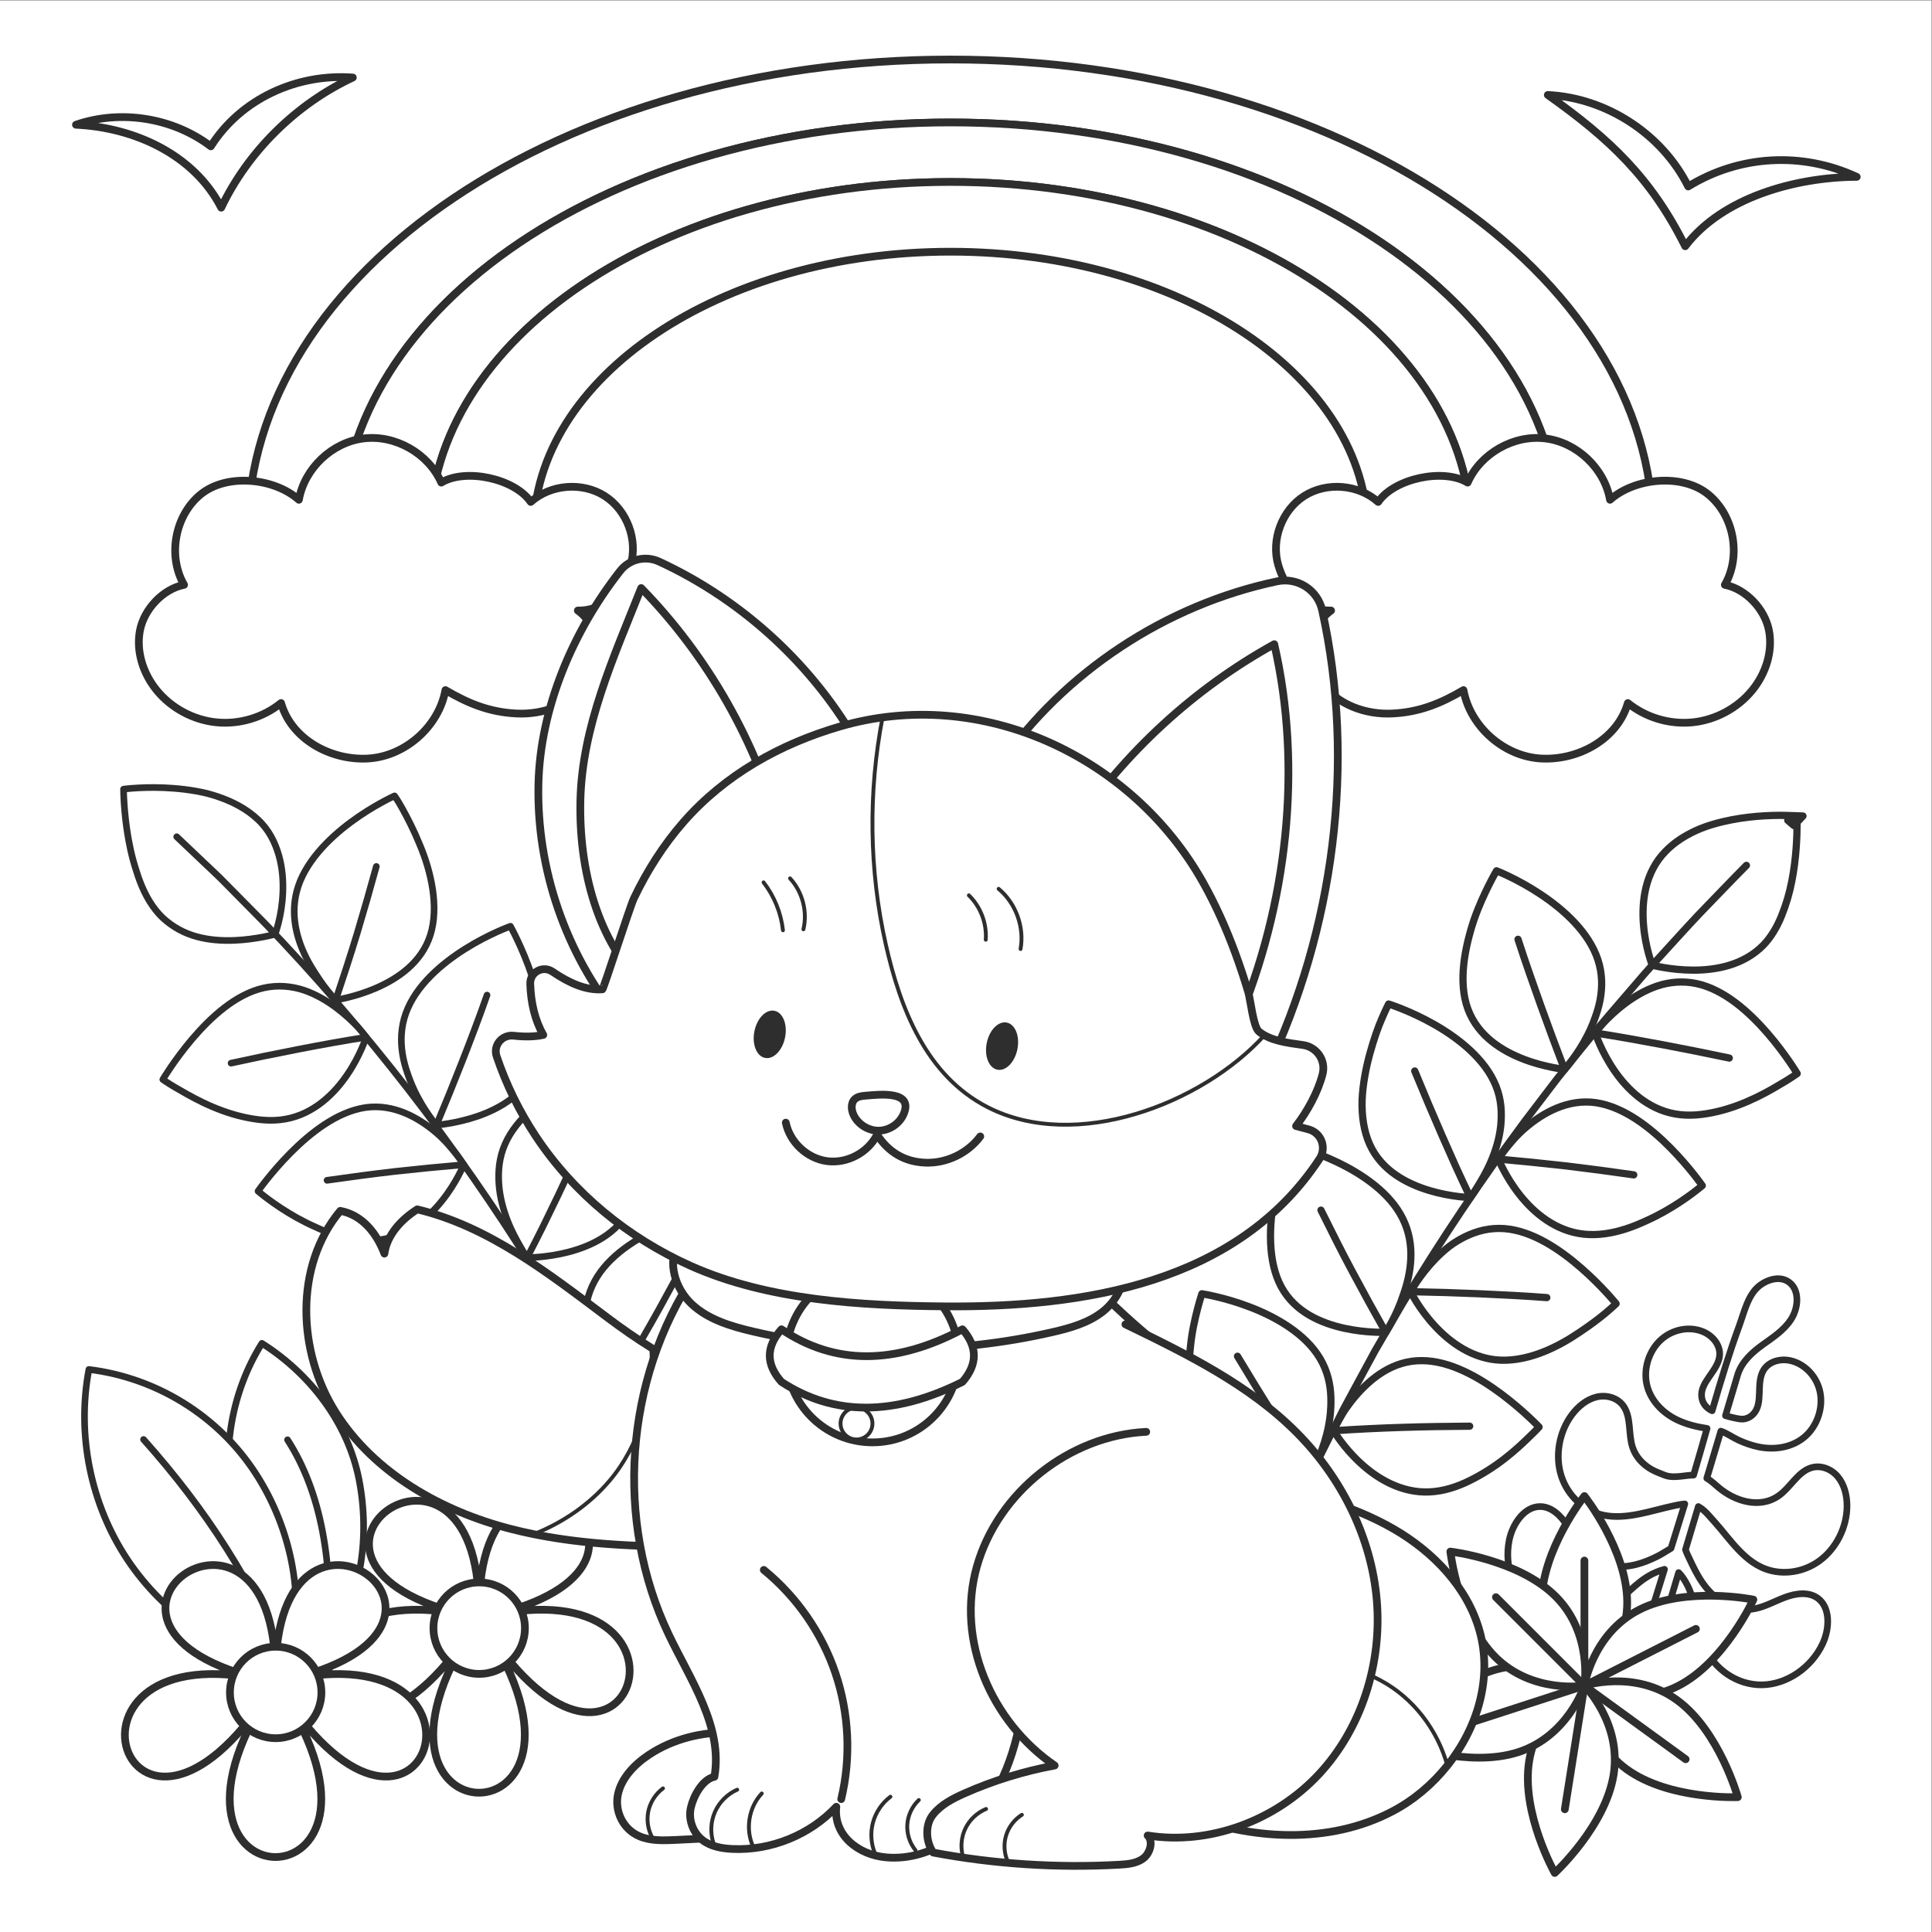 <?xml version="1.0" encoding="UTF-8" standalone="no"?>
<!-- Created with Inkscape (http://www.inkscape.org/) -->

<svg
   version="1.1"
   id="svg2"
   width="666.667"
   height="666.667"
   viewBox="0 0 666.667 666.667"
   sodipodi:docname="7900575.eps"
   xmlns:inkscape="http://www.inkscape.org/namespaces/inkscape"
   xmlns:sodipodi="http://sodipodi.sourceforge.net/DTD/sodipodi-0.dtd"
   xmlns="http://www.w3.org/2000/svg"
   xmlns:svg="http://www.w3.org/2000/svg">
  <rect x="0" y="0" width="666.667" height="666.667" fill="#808080" stroke="none"/>
  <defs
     id="defs6" />
  <sodipodi:namedview
     id="namedview4"
     pagecolor="#ffffff"
     bordercolor="#000000"
     borderopacity="0.25"
     inkscape:showpageshadow="2"
     inkscape:pageopacity="0.0"
     inkscape:pagecheckerboard="0"
     inkscape:deskcolor="#d1d1d1" />
  <g
     id="g8"
     inkscape:groupmode="layer"
     inkscape:label="ink_ext_XXXXXX"
     transform="matrix(1.333,0,0,-1.333,0,666.667)">
    <g
       id="g10"
       transform="scale(0.1)">
      <path
         d="M 5000,0 H 0 V 5000 H 5000 V 0"
         style="fill:#ffffff;fill-opacity:1;fill-rule:nonzero;stroke:none"
         id="path12" />
      <path
         d="M 2460.51,4847.19 C 1456.06,4847.19 641.695,4299.2 641.695,3623.32 h 242.067 c 0,585.93 705.988,1060.98 1576.748,1060.98 870.89,0 1576.76,-475.05 1576.76,-1060.98 h 242.06 c 0,675.88 -814.25,1223.87 -1818.82,1223.87"
         style="fill:#ffffff;fill-opacity:1;fill-rule:nonzero;stroke:none"
         id="path14" />
      <path
         d="M 2460.51,4847.19 C 1456.06,4847.19 641.695,4299.2 641.695,3623.32 h 242.067 c 0,585.93 705.988,1060.98 1576.748,1060.98 870.89,0 1576.76,-475.05 1576.76,-1060.98 h 242.06 c 0,675.88 -814.25,1223.87 -1818.82,1223.87 z"
         style="fill:none;stroke:#2f2e2f;stroke-width:20;stroke-linecap:round;stroke-linejoin:round;stroke-miterlimit:10;stroke-dasharray:none;stroke-opacity:1"
         id="path16" />
      <path
         d="m 2460.51,4684.3 c -870.76,0 -1576.748,-475.05 -1576.748,-1060.98 h 229.008 c 0,500.86 603.4,906.89 1347.74,906.89 744.34,0 1347.74,-406.03 1347.74,-906.89 h 229.02 c 0,585.93 -705.87,1060.98 -1576.76,1060.98"
         style="fill:#ffffff;fill-opacity:1;fill-rule:nonzero;stroke:none"
         id="path18" />
      <path
         d="m 2460.51,4684.3 c -870.76,0 -1576.748,-475.05 -1576.748,-1060.98 h 229.008 c 0,500.86 603.4,906.89 1347.74,906.89 744.34,0 1347.74,-406.03 1347.74,-906.89 h 229.02 c 0,585.93 -705.87,1060.98 -1576.76,1060.98 z"
         style="fill:none;stroke:#2f2e2f;stroke-width:20;stroke-linecap:round;stroke-linejoin:round;stroke-miterlimit:10;stroke-dasharray:none;stroke-opacity:1"
         id="path20" />
      <path
         d="m 2460.51,4530.21 c -744.34,0 -1347.74,-406.03 -1347.74,-906.89 h 268.27 c 0,401.13 483.33,726.36 1079.47,726.36 596.25,0 1079.58,-325.23 1079.58,-726.36 h 268.16 c 0,500.86 -603.4,906.89 -1347.74,906.89"
         style="fill:#ffffff;fill-opacity:1;fill-rule:nonzero;stroke:none"
         id="path22" />
      <path
         d="m 2460.51,4530.21 c -744.34,0 -1347.74,-406.03 -1347.74,-906.89 h 268.27 c 0,401.13 483.33,726.36 1079.47,726.36 596.25,0 1079.58,-325.23 1079.58,-726.36 h 268.16 c 0,500.86 -603.4,906.89 -1347.74,906.89 z"
         style="fill:none;stroke:#2f2e2f;stroke-width:20;stroke-linecap:round;stroke-linejoin:round;stroke-miterlimit:10;stroke-dasharray:none;stroke-opacity:1"
         id="path24" />
      <path
         d="m 1142.31,3751.96 c -33.28,75.51 -118.88,124.26 -200.802,114.37 -81.914,-9.89 -153.449,-77.62 -167.801,-158.87 -64.609,57.31 -187.203,68.66 -254.141,14.09 -66.933,-54.58 -86.222,-159.42 -43.089,-234.24 -54.52,-10.61 -103.375,-62.96 -114.09,-117.47 -10.707,-54.49 8.086,-112.39 43.234,-155.4 37.887,-46.36 94.574,-76.89 154.137,-83.01 59.562,-6.13 121.277,12.24 167.801,49.93 26.523,-92.96 126.867,-148.46 223.418,-143.73 96.553,4.74 184.753,82.08 202.053,177.19 60.03,-35.1 114.1,-57.02 183.56,-60.58 69.45,-3.57 143.49,22.69 183.02,79.91 39.54,57.22 32.84,146.32 -23.83,186.64 68.71,-1.1 116.72,50.78 136.47,116.6 19.74,65.82 -9.01,143.08 -66.98,179.98 -57.97,36.9 -140.13,30.25 -191.41,-15.49 -41.42,60.67 -168.68,88.09 -231.55,50.08"
         style="fill:#ffffff;fill-opacity:1;fill-rule:nonzero;stroke:none"
         id="path26" />
      <path
         d="m 1142.31,3751.96 c -33.28,75.51 -118.88,124.26 -200.802,114.37 -81.914,-9.89 -153.449,-77.62 -167.801,-158.87 -64.609,57.31 -187.203,68.66 -254.141,14.09 -66.933,-54.58 -86.222,-159.42 -43.089,-234.24 -54.52,-10.61 -103.375,-62.96 -114.09,-117.47 -10.707,-54.49 8.086,-112.39 43.234,-155.4 37.887,-46.36 94.574,-76.89 154.137,-83.01 59.562,-6.13 121.277,12.24 167.801,49.93 26.523,-92.96 126.867,-148.46 223.418,-143.73 96.553,4.74 184.753,82.08 202.053,177.19 60.03,-35.1 114.1,-57.02 183.56,-60.58 69.45,-3.57 143.49,22.69 183.02,79.91 39.54,57.22 32.84,146.32 -23.83,186.64 68.71,-1.1 116.72,50.78 136.47,116.6 19.74,65.82 -9.01,143.08 -66.98,179.98 -57.97,36.9 -140.13,30.25 -191.41,-15.49 -41.42,60.67 -168.68,88.09 -231.55,50.08 z"
         style="fill:none;stroke:#2f2e2f;stroke-width:20;stroke-linecap:round;stroke-linejoin:round;stroke-miterlimit:10;stroke-dasharray:none;stroke-opacity:1"
         id="path28" />
      <path
         d="m 3799.18,3751.96 c 33.27,75.51 118.88,124.26 200.8,114.37 81.91,-9.89 153.45,-77.62 167.8,-158.87 64.61,57.31 187.2,68.66 254.13,14.09 66.95,-54.58 86.23,-159.42 43.1,-234.24 54.52,-10.61 103.38,-62.96 114.08,-117.47 10.71,-54.49 -8.07,-112.39 -43.22,-155.4 -37.89,-46.36 -94.58,-76.89 -154.14,-83.01 -59.56,-6.13 -121.28,12.24 -167.8,49.93 -26.53,-92.96 -126.87,-148.46 -223.42,-143.73 -96.56,4.74 -184.75,82.08 -202.05,177.19 -60.03,-35.1 -114.1,-57.02 -183.56,-60.58 -69.45,-3.57 -143.49,22.69 -183.03,79.91 -39.54,57.22 -32.84,146.32 23.83,186.64 -68.7,-1.1 -116.72,50.78 -136.46,116.6 -19.75,65.82 9,143.08 66.97,179.98 57.97,36.9 140.14,30.25 191.42,-15.49 41.41,60.67 168.68,88.09 231.55,50.08"
         style="fill:#ffffff;fill-opacity:1;fill-rule:nonzero;stroke:none"
         id="path30" />
      <path
         d="m 3799.18,3751.96 c 33.27,75.51 118.88,124.26 200.8,114.37 81.91,-9.89 153.45,-77.62 167.8,-158.87 64.61,57.31 187.2,68.66 254.13,14.09 66.95,-54.58 86.23,-159.42 43.1,-234.24 54.52,-10.61 103.38,-62.96 114.08,-117.47 10.71,-54.49 -8.07,-112.39 -43.22,-155.4 -37.89,-46.36 -94.58,-76.89 -154.14,-83.01 -59.56,-6.13 -121.28,12.24 -167.8,49.93 -26.53,-92.96 -126.87,-148.46 -223.42,-143.73 -96.56,4.74 -184.75,82.08 -202.05,177.19 -60.03,-35.1 -114.1,-57.02 -183.56,-60.58 -69.45,-3.57 -143.49,22.69 -183.03,79.91 -39.54,57.22 -32.84,146.32 23.83,186.64 -68.7,-1.1 -116.72,50.78 -136.46,116.6 -19.75,65.82 9,143.08 66.97,179.98 57.97,36.9 140.14,30.25 191.42,-15.49 41.41,60.67 168.68,88.09 231.55,50.08 z"
         style="fill:none;stroke:#2f2e2f;stroke-width:20;stroke-linecap:round;stroke-linejoin:round;stroke-miterlimit:10;stroke-dasharray:none;stroke-opacity:1"
         id="path32" />
      <path
         d="m 572.66,4463.63 c 69.531,145.83 194.344,268.59 340.738,336.93 -145.179,10.73 -289.839,-55.15 -367.707,-178.15 -97.668,74.29 -233.062,95.97 -349.05,55.9 152.808,-7.02 306.406,-78.47 376.019,-214.68"
         style="fill:#ffffff;fill-opacity:1;fill-rule:nonzero;stroke:none"
         id="path34" />
      <path
         d="m 572.66,4463.63 c 69.531,145.83 194.344,268.59 340.738,336.93 -145.179,10.73 -289.839,-55.15 -367.707,-178.15 -97.668,74.29 -233.062,95.97 -349.05,55.9 152.808,-7.02 306.406,-78.47 376.019,-214.68 z"
         style="fill:none;stroke:#2f2e2f;stroke-width:20;stroke-linecap:round;stroke-linejoin:round;stroke-miterlimit:10;stroke-dasharray:none;stroke-opacity:1"
         id="path36" />
      <path
         d="m 4006.69,4755.43 c 151.45,-7.16 295.77,-101.21 363.49,-236.88 132.65,81.58 294.95,90.36 436.25,24.89 -158.57,-0.75 -348.25,-53.31 -444.04,-179.65 -88.19,176.8 -194.63,277.21 -355.7,391.64"
         style="fill:#ffffff;fill-opacity:1;fill-rule:nonzero;stroke:none"
         id="path38" />
      <path
         d="m 4006.69,4755.43 c 151.45,-7.16 295.77,-101.21 363.49,-236.88 132.65,81.58 294.95,90.36 436.25,24.89 -158.57,-0.75 -348.25,-53.31 -444.04,-179.65 -88.19,176.8 -194.63,277.21 -355.7,391.64 z"
         style="fill:none;stroke:#2f2e2f;stroke-width:20;stroke-linecap:round;stroke-linejoin:round;stroke-miterlimit:10;stroke-dasharray:none;stroke-opacity:1"
         id="path40" />
      <path
         d="m 4706.37,863.441 c -23.82,18.129 -57.54,13.481 -86.18,2.68 -28.65,-10.801 -56.24,-27.101 -86.13,-30.57 -44.54,-5.192 -87.07,19.648 -116.06,54.301 -15.18,18.16 -26.91,39.25 -37.32,60.918 -4.44,9.269 -8.76,18.628 -13.22,27.878 -1.68,3.5 -2.85,7.481 -4.32,11.25 l 33.27,111.442 c 10.45,-5.71 19.35,-14.33 27.35,-23.37 10.27,-11.62 20.65,-22.94 30.6,-34.93 20.02,-24.14 39.4,-49.2 62.65,-69.938 13.19,-11.77 27.67,-22.043 43.59,-29.364 46.68,-21.476 104.75,-14.988 148.59,16.621 43.84,31.602 72,87.291 72.06,142.471 0.03,27.78 -7.11,56.01 -24.12,76.17 -17.01,20.17 -44.88,30.77 -70.06,22.27 -33.59,-11.33 -52.36,-50.28 -81.89,-71.41 -50.18,-35.89 -115.14,-14.09 -156.47,20.89 -9.85,8.34 -19.4,17.57 -30.42,23.87 l 36.41,121.94 c 0.17,-0.06 0.34,-0.09 0.51,-0.15 16.41,-5.88 30.3,-16.47 46.09,-23.58 16.96,-7.64 34.58,-13.88 52.87,-17.46 40.59,-7.93 86.31,-1.22 119.11,27.82 30.8,27.27 46.29,72.99 38.44,113.42 -7.86,40.43 -38.7,73.64 -76.51,82.39 -25.01,5.8 -55.59,-0.9 -69.99,-24.57 -20.57,-33.82 0.42,-84.97 -26.36,-113.54 -5.95,-6.35 -13.38,-10.65 -21.5,-12.42 -9.96,-2.19 -19.98,0.6 -29.67,2.68 -7.09,1.52 -14.1,3.38 -21.05,5.43 l 32.46,108.69 c 11.1,32 36.75,55.3 63.42,74.53 26.67,19.22 55.3,37.5 73.67,65.72 18.37,28.2 22.64,70.14 0.01,92.34 -22.75,22.33 -57.7,13.57 -81.5,-4.82 -29.9,-23.1 -39.57,-68.73 -52.48,-103.93 -12.74,-34.73 -24.52,-69.83 -35.69,-105.14 -12.03,-38.03 -23.35,-76.33 -34.43,-114.71 -14.28,6.64 -25.07,18.18 -27.11,35.84 -4.5,38.9 42.82,67.49 46.44,106.92 2.53,27.58 -18.05,51.17 -41.6,61.42 -35.57,15.48 -80.13,7.16 -110.52,-20.64 -30.39,-27.79 -45.17,-73.75 -36.67,-114 9.06,-42.86 41.79,-75.48 79.12,-93.28 24.24,-11.56 50.7,-18 77.21,-21.95 -11.5,-40.32 -22.98,-80.65 -34.88,-120.82 -10.96,-0.13 -22.16,-1.87 -33.13,-3.11 -14.3,-1.62 -29.47,-2.14 -42.84,3.3 -11.03,4.48 -22.6,8.58 -33.06,14.53 -21.95,12.48 -40.77,32.02 -49.03,57.6 -11.14,34.55 -3.01,77.02 -23.26,106.14 -15.15,21.82 -43.85,29.9 -69.53,23.83 -25.68,-6.07 -48.22,-24.49 -64.74,-46.83 -32.82,-44.36 -43.35,-105.87 -26.96,-157.36 16.39,-51.5 59.17,-91.31 109.47,-101.85 59.39,-12.45 123.16,11.96 181.95,24.38 9.44,1.99 18.95,4.07 28.43,4.78 -11.91,-38.31 -23.82,-76.63 -35.73,-114.941 -11.64,-6.719 -22.83,-14.387 -34.79,-20.43 -18.48,-9.301 -37.6,-17.219 -57.4,-21.988 -43.93,-10.582 -92.89,-5.199 -125.58,25.488 -21.94,20.602 -34.4,50.121 -50.98,75.851 -16.57,25.73 -40.89,49.55 -70.83,49.17 -40.3,-0.51 -70.76,-44.86 -79.31,-87.31 -13.56,-67.281 11.8,-139.789 62.51,-178.699 50.7,-38.891 124.16,-42.199 181.02,-8.153 34.7,20.774 62.11,53.184 94.17,78.5 13.62,10.762 28.43,19.993 44.17,26.391 6.06,2.461 13.05,5.121 20.14,6.832 -19.77,-63.582 -39.52,-127.152 -59.28,-190.73 C 4225.15,669.762 4200.79,591.379 4176.43,513 l 43.62,-2.371 125.31,419.742 c 7.74,-7.301 14.05,-17.242 19.03,-25.93 7.88,-13.691 13.69,-28.761 17.89,-44.289 10.67,-39.441 13.39,-81.8 28.89,-119.14 25.4,-61.231 86.38,-102.321 150.28,-101.262 63.9,1.051 127.46,44.199 156.64,106.309 18.4,39.203 20.35,92.961 -11.72,117.382"
         style="fill:#ffffff;fill-opacity:1;fill-rule:nonzero;stroke:none"
         id="path42" />
      <path
         d="m 4706.37,863.441 c -23.82,18.129 -57.54,13.481 -86.18,2.68 -28.65,-10.801 -56.24,-27.101 -86.13,-30.57 -44.54,-5.192 -87.07,19.648 -116.06,54.301 -15.18,18.16 -26.91,39.25 -37.32,60.918 -4.44,9.269 -8.76,18.628 -13.22,27.878 -1.68,3.5 -2.85,7.481 -4.32,11.25 l 33.27,111.442 c 10.45,-5.71 19.35,-14.33 27.35,-23.37 10.27,-11.62 20.65,-22.94 30.6,-34.93 20.02,-24.14 39.4,-49.2 62.65,-69.938 13.19,-11.77 27.67,-22.043 43.59,-29.364 46.68,-21.476 104.75,-14.988 148.59,16.621 43.84,31.602 72,87.291 72.06,142.471 0.03,27.78 -7.11,56.01 -24.12,76.17 -17.01,20.17 -44.88,30.77 -70.06,22.27 -33.59,-11.33 -52.36,-50.28 -81.89,-71.41 -50.18,-35.89 -115.14,-14.09 -156.47,20.89 -9.85,8.34 -19.4,17.57 -30.42,23.87 l 36.41,121.94 c 0.17,-0.06 0.34,-0.09 0.51,-0.15 16.41,-5.88 30.3,-16.47 46.09,-23.58 16.96,-7.64 34.58,-13.88 52.87,-17.46 40.59,-7.93 86.31,-1.22 119.11,27.82 30.8,27.27 46.29,72.99 38.44,113.42 -7.86,40.43 -38.7,73.64 -76.51,82.39 -25.01,5.8 -55.59,-0.9 -69.99,-24.57 -20.57,-33.82 0.42,-84.97 -26.36,-113.54 -5.95,-6.35 -13.38,-10.65 -21.5,-12.42 -9.96,-2.19 -19.98,0.6 -29.67,2.68 -7.09,1.52 -14.1,3.38 -21.05,5.43 l 32.46,108.69 c 11.1,32 36.75,55.3 63.42,74.53 26.67,19.22 55.3,37.5 73.67,65.72 18.37,28.2 22.64,70.14 0.01,92.34 -22.75,22.33 -57.7,13.57 -81.5,-4.82 -29.9,-23.1 -39.57,-68.73 -52.48,-103.93 -12.74,-34.73 -24.52,-69.83 -35.69,-105.14 -12.03,-38.03 -23.35,-76.33 -34.43,-114.71 -14.28,6.64 -25.07,18.18 -27.11,35.84 -4.5,38.9 42.82,67.49 46.44,106.92 2.53,27.58 -18.05,51.17 -41.6,61.42 -35.57,15.48 -80.13,7.16 -110.52,-20.64 -30.39,-27.79 -45.17,-73.75 -36.67,-114 9.06,-42.86 41.79,-75.48 79.12,-93.28 24.24,-11.56 50.7,-18 77.21,-21.95 -11.5,-40.32 -22.98,-80.65 -34.88,-120.82 -10.96,-0.13 -22.16,-1.87 -33.13,-3.11 -14.3,-1.62 -29.47,-2.14 -42.84,3.3 -11.03,4.48 -22.6,8.58 -33.06,14.53 -21.95,12.48 -40.77,32.02 -49.03,57.6 -11.14,34.55 -3.01,77.02 -23.26,106.14 -15.15,21.82 -43.85,29.9 -69.53,23.83 -25.68,-6.07 -48.22,-24.49 -64.74,-46.83 -32.82,-44.36 -43.35,-105.87 -26.96,-157.36 16.39,-51.5 59.17,-91.31 109.47,-101.85 59.39,-12.45 123.16,11.96 181.95,24.38 9.44,1.99 18.95,4.07 28.43,4.78 -11.91,-38.31 -23.82,-76.63 -35.73,-114.941 -11.64,-6.719 -22.83,-14.387 -34.79,-20.43 -18.48,-9.301 -37.6,-17.219 -57.4,-21.988 -43.93,-10.582 -92.89,-5.199 -125.58,25.488 -21.94,20.602 -34.4,50.121 -50.98,75.851 -16.57,25.73 -40.89,49.55 -70.83,49.17 -40.3,-0.51 -70.76,-44.86 -79.31,-87.31 -13.56,-67.281 11.8,-139.789 62.51,-178.699 50.7,-38.891 124.16,-42.199 181.02,-8.153 34.7,20.774 62.11,53.184 94.17,78.5 13.62,10.762 28.43,19.993 44.17,26.391 6.06,2.461 13.05,5.121 20.14,6.832 -19.77,-63.582 -39.52,-127.152 -59.28,-190.73 C 4225.15,669.762 4200.79,591.379 4176.43,513 l 43.62,-2.371 125.31,419.742 c 7.74,-7.301 14.05,-17.242 19.03,-25.93 7.88,-13.691 13.69,-28.761 17.89,-44.289 10.67,-39.441 13.39,-81.8 28.89,-119.14 25.4,-61.231 86.38,-102.321 150.28,-101.262 63.9,1.051 127.46,44.199 156.64,106.309 18.4,39.203 20.35,92.961 -11.72,117.382 z"
         style="fill:none;stroke:#2f2e2f;stroke-width:17.209;stroke-linecap:round;stroke-linejoin:round;stroke-miterlimit:10;stroke-dasharray:none;stroke-opacity:1"
         id="path44" />
      <path
         d="m 4212.21,853.219 c 0,-135.539 -110.75,-215.578 -110.75,-215.578 0,0 -110.74,80.039 -110.74,215.578 0,135.551 110.74,275.291 110.74,275.291 0,0 110.75,-139.74 110.75,-275.291"
         style="fill:#ffffff;fill-opacity:1;fill-rule:nonzero;stroke:none"
         id="path46" />
      <path
         d="m 4212.21,853.219 c 0,-135.539 -110.75,-215.578 -110.75,-215.578 0,0 -110.74,80.039 -110.74,215.578 0,135.551 110.74,275.291 110.74,275.291 0,0 110.75,-139.74 110.75,-275.291 z"
         style="fill:none;stroke:#2f2e2f;stroke-width:20;stroke-linecap:round;stroke-linejoin:round;stroke-miterlimit:10;stroke-dasharray:none;stroke-opacity:1"
         id="path48" />
      <path
         d="M 4101.46,961.578 V 637.641"
         style="fill:none;stroke:#2f2e2f;stroke-width:20;stroke-linecap:round;stroke-linejoin:round;stroke-miterlimit:10;stroke-dasharray:none;stroke-opacity:1"
         id="path50" />
      <path
         d="m 4343.83,636.832 c -120.77,-61.543 -242.37,0.809 -242.37,0.809 0,0 21.05,135 141.83,196.539 120.77,61.531 295.55,26.289 295.55,26.289 0,0 -74.23,-162.098 -195.01,-223.637"
         style="fill:#ffffff;fill-opacity:1;fill-rule:nonzero;stroke:none"
         id="path52" />
      <path
         d="m 4343.83,636.832 c -120.77,-61.543 -242.37,0.809 -242.37,0.809 0,0 21.05,135 141.83,196.539 120.77,61.531 295.55,26.289 295.55,26.289 0,0 -74.23,-162.098 -195.01,-223.637 z"
         style="fill:none;stroke:#2f2e2f;stroke-width:20;stroke-linecap:round;stroke-linejoin:round;stroke-miterlimit:10;stroke-dasharray:none;stroke-opacity:1"
         id="path54" />
      <path
         d="M 4390.11,784.691 4101.46,637.641"
         style="fill:none;stroke:#2f2e2f;stroke-width:20;stroke-linecap:round;stroke-linejoin:round;stroke-miterlimit:10;stroke-dasharray:none;stroke-opacity:1"
         id="path56" />
      <path
         d="m 4210.78,421.32 c -109.66,79.68 -109.32,216.321 -109.32,216.321 0,0 129.86,42.531 239.52,-37.149 109.64,-79.683 157.59,-251.41 157.59,-251.41 0,0 -178.13,-7.453 -287.79,72.238"
         style="fill:#ffffff;fill-opacity:1;fill-rule:nonzero;stroke:none"
         id="path58" />
      <path
         d="m 4210.78,421.32 c -109.66,79.68 -109.32,216.321 -109.32,216.321 0,0 129.86,42.531 239.52,-37.149 109.64,-79.683 157.59,-251.41 157.59,-251.41 0,0 -178.13,-7.453 -287.79,72.238 z"
         style="fill:none;stroke:#2f2e2f;stroke-width:20;stroke-linecap:round;stroke-linejoin:round;stroke-miterlimit:10;stroke-dasharray:none;stroke-opacity:1"
         id="path60" />
      <path
         d="m 4363.53,447.211 -262.07,190.43"
         style="fill:none;stroke:#2f2e2f;stroke-width:20;stroke-linecap:round;stroke-linejoin:round;stroke-miterlimit:10;stroke-dasharray:none;stroke-opacity:1"
         id="path62" />
      <path
         d="m 3958.35,442.031 c 21.21,133.879 143.11,195.61 143.11,195.61 0,0 96.85,-96.391 75.64,-230.282 -21.22,-133.867 -152.46,-254.55 -152.46,-254.55 0,0 -87.51,155.339 -66.29,289.222"
         style="fill:#ffffff;fill-opacity:1;fill-rule:nonzero;stroke:none"
         id="path64" />
      <path
         d="m 3958.35,442.031 c 21.21,133.879 143.11,195.61 143.11,195.61 0,0 96.85,-96.391 75.64,-230.282 -21.22,-133.867 -152.46,-254.55 -152.46,-254.55 0,0 -87.51,155.339 -66.29,289.222 z"
         style="fill:none;stroke:#2f2e2f;stroke-width:20;stroke-linecap:round;stroke-linejoin:round;stroke-miterlimit:10;stroke-dasharray:none;stroke-opacity:1"
         id="path66" />
      <path
         d="m 4050.76,317.68 50.7,319.961"
         style="fill:none;stroke:#2f2e2f;stroke-width:20;stroke-linecap:round;stroke-linejoin:round;stroke-miterlimit:10;stroke-dasharray:none;stroke-opacity:1"
         id="path68" />
      <path
         d="m 3862.21,676.359 c 128.92,41.871 239.25,-38.718 239.25,-38.718 0,0 -41.91,-130.059 -170.84,-171.93 C 3801.71,423.84 3634.61,486 3634.61,486 c 0,0 98.68,148.492 227.6,190.359"
         style="fill:#ffffff;fill-opacity:1;fill-rule:nonzero;stroke:none"
         id="path70" />
      <path
         d="m 3862.21,676.359 c 128.92,41.871 239.25,-38.718 239.25,-38.718 0,0 -41.91,-130.059 -170.84,-171.93 C 3801.71,423.84 3634.61,486 3634.61,486 c 0,0 98.68,148.492 227.6,190.359 z"
         style="fill:none;stroke:#2f2e2f;stroke-width:20;stroke-linecap:round;stroke-linejoin:round;stroke-miterlimit:10;stroke-dasharray:none;stroke-opacity:1"
         id="path72" />
      <path
         d="m 3793.36,537.559 308.1,100.082"
         style="fill:none;stroke:#2f2e2f;stroke-width:20;stroke-linecap:round;stroke-linejoin:round;stroke-miterlimit:10;stroke-dasharray:none;stroke-opacity:1"
         id="path74" />
      <path
         d="m 4027.36,868.398 c 95.83,-95.867 74.1,-230.757 74.1,-230.757 0,0 -134.9,-21.692 -230.74,74.168 -95.83,95.863 -116.31,272.972 -116.31,272.972 0,0 177.11,-20.519 272.95,-116.383"
         style="fill:#ffffff;fill-opacity:1;fill-rule:nonzero;stroke:none"
         id="path76" />
      <path
         d="m 4027.36,868.398 c 95.83,-95.867 74.1,-230.757 74.1,-230.757 0,0 -134.9,-21.692 -230.74,74.168 -95.83,95.863 -116.31,272.972 -116.31,272.972 0,0 177.11,-20.519 272.95,-116.383 z"
         style="fill:none;stroke:#2f2e2f;stroke-width:20;stroke-linecap:round;stroke-linejoin:round;stroke-miterlimit:10;stroke-dasharray:none;stroke-opacity:1"
         id="path78" />
      <path
         d="M 3872.43,866.73 4101.46,637.641"
         style="fill:none;stroke:#2f2e2f;stroke-width:20;stroke-linecap:round;stroke-linejoin:round;stroke-miterlimit:10;stroke-dasharray:none;stroke-opacity:1"
         id="path80" />
      <path
         d="m 4305.65,2534.06 c -15.79,-17.49 -31.96,-34.65 -47.44,-52.42 l -46.11,-53.59 c -30.55,-35.89 -62.06,-70.98 -91.25,-108.01 -29.6,-36.69 -59.56,-73.09 -88.86,-110.01 l -85.73,-112.45 C 3833.95,1946.14 3728.6,1789.54 3631.42,1627.97 l -71.22,-122.18 -67.39,-124.32 c -5.55,-10.39 -11.31,-20.68 -16.71,-31.16 l -15.78,-31.63 -31.58,-63.26 c -10.35,-21.17 -21.44,-41.99 -31.18,-63.45 L 3368.1,1127.7 C 3289.71,956.262 3220.18,780.641 3162.48,601.102"
         style="fill:none;stroke:#2f2e2f;stroke-width:18.699;stroke-linecap:round;stroke-linejoin:round;stroke-miterlimit:10;stroke-dasharray:none;stroke-opacity:1"
         id="path82" />
      <path
         d="m 4564.45,2554.4 c -50.67,-51.38 -120.86,-64.44 -180.37,-64.49 -59.35,-0.01 -106.96,12.86 -106.96,12.86 0,0 -18.04,45.29 -22.78,105.16 -4.77,59.72 3.56,135.07 57.24,189.58 21.71,22.48 48.85,40 78.11,53.47 29.27,13.47 61.65,21.92 92.43,28.02 61.83,11.96 119.36,12.24 148.8,11.19 l 36.34,-1.29 -9.01,-9.69 c -9.02,-9.72 -14.56,-15.04 -14.56,-15.04 0,0 -6.01,4.79 -15.9,13.62 l 24.15,-9.7 c 0.01,-29.83 -1.74,-87.57 -13.56,-147.68 -5.79,-30.2 -14.69,-60.48 -26.34,-89.35 -11.64,-28.88 -27.04,-55.39 -47.59,-76.66"
         style="fill:#ffffff;fill-opacity:1;fill-rule:nonzero;stroke:none"
         id="path84" />
      <path
         d="m 4564.45,2554.4 c -50.67,-51.38 -120.86,-64.44 -180.37,-64.49 -59.35,-0.01 -106.96,12.86 -106.96,12.86 0,0 -18.04,45.29 -22.78,105.16 -4.77,59.72 3.56,135.07 57.24,189.58 21.71,22.48 48.85,40 78.11,53.47 29.27,13.47 61.65,21.92 92.43,28.02 61.83,11.96 119.36,12.24 148.8,11.19 l 36.34,-1.29 -9.01,-9.69 c -9.02,-9.72 -14.56,-15.04 -14.56,-15.04 0,0 -6.01,4.79 -15.9,13.62 l 24.15,-9.7 c 0.01,-29.83 -1.74,-87.57 -13.56,-147.68 -5.79,-30.2 -14.69,-60.48 -26.34,-89.35 -11.64,-28.88 -27.04,-55.39 -47.59,-76.66 z"
         style="fill:none;stroke:#2f2e2f;stroke-width:18.699;stroke-linecap:round;stroke-linejoin:round;stroke-miterlimit:10;stroke-dasharray:none;stroke-opacity:1"
         id="path86" />
      <path
         d="m 4520.85,2761.15 c -41.69,-42.04 -82.42,-85.02 -123.68,-127.49 -40.62,-43.07 -79.99,-87.3 -120.05,-130.89"
         style="fill:none;stroke:#2f2e2f;stroke-width:18.699;stroke-linecap:round;stroke-linejoin:round;stroke-miterlimit:10;stroke-dasharray:none;stroke-opacity:1"
         id="path88" />
      <path
         d="m 4336.44,2117.63 c -72.2,12.65 -124.7,64.09 -158.28,113.42 -33.66,49.23 -48.56,96.18 -48.56,96.18 0,0 7.06,10.03 19.94,24.7 13.29,14.32 32.6,33.13 56.41,51.08 23.82,17.93 52.15,34.98 83.46,45.66 31.37,10.64 66.65,14.06 102.74,6.35 72.42,-15.66 136.75,-74.64 183.72,-128.88 46.89,-54.32 76.4,-103.94 76.4,-103.94 0,0 -10.92,-7.96 -29.57,-19.42 -18.95,-11.22 -44.4,-26.94 -74.76,-41.61 -30.32,-14.7 -65.25,-28.59 -101.8,-37.2 -36.51,-8.6 -73.45,-12.82 -109.7,-6.34"
         style="fill:#ffffff;fill-opacity:1;fill-rule:nonzero;stroke:none"
         id="path90" />
      <path
         d="m 4336.44,2117.63 c -72.2,12.65 -124.7,64.09 -158.28,113.42 -33.66,49.23 -48.56,96.18 -48.56,96.18 0,0 7.06,10.03 19.94,24.7 13.29,14.32 32.6,33.13 56.41,51.08 23.82,17.93 52.15,34.98 83.46,45.66 31.37,10.64 66.65,14.06 102.74,6.35 72.42,-15.66 136.75,-74.64 183.72,-128.88 46.89,-54.32 76.4,-103.94 76.4,-103.94 0,0 -10.92,-7.96 -29.57,-19.42 -18.95,-11.22 -44.4,-26.94 -74.76,-41.61 -30.32,-14.7 -65.25,-28.59 -101.8,-37.2 -36.51,-8.6 -73.45,-12.82 -109.7,-6.34 z"
         style="fill:none;stroke:#2f2e2f;stroke-width:18.699;stroke-linecap:round;stroke-linejoin:round;stroke-miterlimit:10;stroke-dasharray:none;stroke-opacity:1"
         id="path92" />
      <path
         d="m 4476.44,2262.33 c -56.94,12.06 -114.38,23.54 -172.31,34.47 -57.9,10.89 -116.59,21.46 -174.53,30.43"
         style="fill:none;stroke:#2f2e2f;stroke-width:18.699;stroke-linecap:round;stroke-linejoin:round;stroke-miterlimit:10;stroke-dasharray:none;stroke-opacity:1"
         id="path94" />
      <path
         d="m 4099.71,1806.51 c -73.2,7.84 -129.16,55.34 -165.99,102.06 -36.92,46.62 -54.85,92.23 -54.85,92.23 0,0 6.44,10.43 18.41,25.86 12.14,15.3 29.14,36.11 51.89,55.48 45.56,38.71 109.24,75.1 182.06,64.67 73.58,-10.98 141.74,-65.49 192.22,-116.36 50.41,-50.96 83.11,-98.31 83.11,-98.31 0,0 -2.61,-2.11 -7.34,-5.92 -4.7,-3.81 -11.57,-9.23 -20.27,-15.67 -17.42,-12.88 -42.17,-29.87 -71.61,-46.34 -14.7,-8.23 -30.59,-16.35 -47.31,-23.76 -16.55,-7.51 -33.48,-14.63 -51.17,-20.28 -35.26,-11.38 -72.58,-17.59 -109.15,-13.66"
         style="fill:#ffffff;fill-opacity:1;fill-rule:nonzero;stroke:none"
         id="path96" />
      <path
         d="m 4099.71,1806.51 c -73.2,7.84 -129.16,55.34 -165.99,102.06 -36.92,46.62 -54.85,92.23 -54.85,92.23 0,0 6.44,10.43 18.41,25.86 12.14,15.3 29.14,36.11 51.89,55.48 45.56,38.71 109.24,75.1 182.06,64.67 73.58,-10.98 141.74,-65.49 192.22,-116.36 50.41,-50.96 83.11,-98.31 83.11,-98.31 0,0 -2.61,-2.11 -7.34,-5.92 -4.7,-3.81 -11.57,-9.23 -20.27,-15.67 -17.42,-12.88 -42.17,-29.87 -71.61,-46.34 -14.7,-8.23 -30.59,-16.35 -47.31,-23.76 -16.55,-7.51 -33.48,-14.63 -51.17,-20.28 -35.26,-11.38 -72.58,-17.59 -109.15,-13.66 z"
         style="fill:none;stroke:#2f2e2f;stroke-width:18.699;stroke-linecap:round;stroke-linejoin:round;stroke-miterlimit:10;stroke-dasharray:none;stroke-opacity:1"
         id="path98" />
      <path
         d="m 4229.25,1959.96 c -57.8,8.32 -116.19,16.09 -174.84,23.1 -58.03,6.56 -116.56,12.48 -175.54,17.74"
         style="fill:none;stroke:#2f2e2f;stroke-width:18.699;stroke-linecap:round;stroke-linejoin:round;stroke-miterlimit:10;stroke-dasharray:none;stroke-opacity:1"
         id="path100" />
      <path
         d="m 3886.61,1480.15 c -72.89,2.11 -132.41,45.3 -172.91,89.3 -20.28,21.96 -35.88,44 -46.38,60.59 -10.43,16.55 -15.58,27.51 -15.58,27.51 0,0 23.19,43.26 64.83,85.85 10.41,10.62 21.96,21.2 34.56,31 12.67,9.77 26.97,18.4 41.89,25.76 30.01,14.63 63.78,23.36 100.56,20.71 73.56,-5.31 145.39,-54.85 199.54,-102.06 54.08,-47.32 90.42,-92.31 90.42,-92.31 0,0 -9.52,-9.36 -26.11,-23.26 -16.49,-13.96 -40.57,-32.19 -68.47,-50.73 -27.51,-18.77 -59.71,-37.4 -94.32,-51.07 -34.47,-13.72 -71.94,-22.19 -108.03,-21.29"
         style="fill:#ffffff;fill-opacity:1;fill-rule:nonzero;stroke:none"
         id="path102" />
      <path
         d="m 3886.61,1480.15 c -72.89,2.11 -132.41,45.3 -172.91,89.3 -20.28,21.96 -35.88,44 -46.38,60.59 -10.43,16.55 -15.58,27.51 -15.58,27.51 0,0 23.19,43.26 64.83,85.85 10.41,10.62 21.96,21.2 34.56,31 12.67,9.77 26.97,18.4 41.89,25.76 30.01,14.63 63.78,23.36 100.56,20.71 73.56,-5.31 145.39,-54.85 199.54,-102.06 54.08,-47.32 90.42,-92.31 90.42,-92.31 0,0 -9.52,-9.36 -26.11,-23.26 -16.49,-13.96 -40.57,-32.19 -68.47,-50.73 -27.51,-18.77 -59.71,-37.4 -94.32,-51.07 -34.47,-13.72 -71.94,-22.19 -108.03,-21.29 z"
         style="fill:none;stroke:#2f2e2f;stroke-width:18.699;stroke-linecap:round;stroke-linejoin:round;stroke-miterlimit:10;stroke-dasharray:none;stroke-opacity:1"
         id="path104" />
      <path
         d="m 4004.12,1642.22 c -29.4,2.27 -58.51,4.14 -87.5,5.67 l -87.62,4.29 c -58.63,2.5 -117.73,4.29 -177.26,5.37"
         style="fill:none;stroke:#2f2e2f;stroke-width:18.699;stroke-linecap:round;stroke-linejoin:round;stroke-miterlimit:10;stroke-dasharray:none;stroke-opacity:1"
         id="path106" />
      <path
         d="m 3700.38,1139.22 c -73.27,-3.33 -135.95,34.93 -179.57,75.48 -43.71,40.4 -68.52,82.82 -68.52,82.82 0,0 4.73,11.32 14.13,28.44 4.75,8.52 10.43,18.63 17.7,29.25 7.39,10.55 15.97,21.84 25.69,33.15 39.14,45.16 95.55,91.19 170.44,90.73 74.15,-0.01 149.51,-44.03 206.97,-86.93 57.4,-43.03 96.88,-84.97 96.88,-84.97 0,0 -8.91,-9.91 -24.63,-24.81 -15.41,-15.04 -36.78,-35.47 -63.19,-55.94 -26.15,-20.59 -57.76,-41.06 -90.74,-57.45 -32.84,-16.43 -68.55,-28.14 -105.16,-29.77"
         style="fill:#ffffff;fill-opacity:1;fill-rule:nonzero;stroke:none"
         id="path108" />
      <path
         d="m 3700.38,1139.22 c -73.27,-3.33 -135.95,34.93 -179.57,75.48 -43.71,40.4 -68.52,82.82 -68.52,82.82 0,0 4.73,11.32 14.13,28.44 4.75,8.52 10.43,18.63 17.7,29.25 7.39,10.55 15.97,21.84 25.69,33.15 39.14,45.16 95.55,91.19 170.44,90.73 74.15,-0.01 149.51,-44.03 206.97,-86.93 57.4,-43.03 96.88,-84.97 96.88,-84.97 0,0 -8.91,-9.91 -24.63,-24.81 -15.41,-15.04 -36.78,-35.47 -63.19,-55.94 -26.15,-20.59 -57.76,-41.06 -90.74,-57.45 -32.84,-16.43 -68.55,-28.14 -105.16,-29.77 z"
         style="fill:none;stroke:#2f2e2f;stroke-width:18.699;stroke-linecap:round;stroke-linejoin:round;stroke-miterlimit:10;stroke-dasharray:none;stroke-opacity:1"
         id="path110" />
      <path
         d="m 3804.5,1309.38 c -116.14,-0.64 -235.06,-3.77 -352.21,-11.86"
         style="fill:none;stroke:#2f2e2f;stroke-width:18.699;stroke-linecap:round;stroke-linejoin:round;stroke-miterlimit:10;stroke-dasharray:none;stroke-opacity:1"
         id="path112" />
      <path
         d="m 3799.95,2388.98 c 26.49,-70.87 89.64,-108.74 145.28,-130.01 27.92,-10.63 53.8,-16.83 73.12,-20.76 19.28,-3.89 31.53,-5.1 31.53,-5.1 0,0 33.34,35.87 60.29,89.3 6.74,13.37 13.1,27.84 18.46,43.17 5.56,15.16 10.38,30.94 13.45,47.44 6.2,32.94 5.99,68.25 -5.68,103.79 -23.33,71.11 -88.24,129.46 -148.05,169.2 -59.75,39.82 -114.36,61.05 -114.36,61.05 0,0 -8.01,-13.45 -19.28,-35.82 -11.21,-22.45 -25.93,-53.56 -38.57,-89.46 -24.36,-72.74 -42.3,-162.25 -16.19,-232.8"
         style="fill:#ffffff;fill-opacity:1;fill-rule:nonzero;stroke:none"
         id="path114" />
      <path
         d="m 3799.95,2388.98 c 26.49,-70.87 89.64,-108.74 145.28,-130.01 27.92,-10.63 53.8,-16.83 73.12,-20.76 19.28,-3.89 31.53,-5.1 31.53,-5.1 0,0 33.34,35.87 60.29,89.3 6.74,13.37 13.1,27.84 18.46,43.17 5.56,15.16 10.38,30.94 13.45,47.44 6.2,32.94 5.99,68.25 -5.68,103.79 -23.33,71.11 -88.24,129.46 -148.05,169.2 -59.75,39.82 -114.36,61.05 -114.36,61.05 0,0 -8.01,-13.45 -19.28,-35.82 -11.21,-22.45 -25.93,-53.56 -38.57,-89.46 -24.36,-72.74 -42.3,-162.25 -16.19,-232.8 z"
         style="fill:none;stroke:#2f2e2f;stroke-width:18.699;stroke-linecap:round;stroke-linejoin:round;stroke-miterlimit:10;stroke-dasharray:none;stroke-opacity:1"
         id="path116" />
      <path
         d="m 3929.59,2569.75 c 18.17,-56.49 38.44,-113.83 58.41,-169.86 20.13,-56.19 40.77,-111.79 61.88,-166.78"
         style="fill:none;stroke:#2f2e2f;stroke-width:18.699;stroke-linecap:round;stroke-linejoin:round;stroke-miterlimit:10;stroke-dasharray:none;stroke-opacity:1"
         id="path118" />
      <path
         d="m 3545.74,2038.69 c 31.12,-68.64 96.92,-101.87 154.12,-119.18 57.29,-17.18 106.13,-18.2 106.13,-18.2 0,0 7.49,9.7 17.73,26.35 10.21,16.68 24.26,39.55 35.97,67.07 11.82,27.44 21.8,59.2 25.25,92.83 3.22,33.8 1.45,68.36 -12.69,103.08 -27.86,69.13 -96.6,122.9 -159.09,158.46 -62.42,35.66 -118.55,53.13 -118.55,53.13 0,0 -7.22,-13.92 -17.14,-36.96 -10.24,-22.75 -21.6,-55.94 -31.74,-92.76 -9.97,-36.96 -18.01,-78.13 -19.72,-118.51 -1.23,-40.77 4.25,-81 19.73,-115.31"
         style="fill:#ffffff;fill-opacity:1;fill-rule:nonzero;stroke:none"
         id="path120" />
      <path
         d="m 3545.74,2038.69 c 31.12,-68.64 96.92,-101.87 154.12,-119.18 57.29,-17.18 106.13,-18.2 106.13,-18.2 0,0 7.49,9.7 17.73,26.35 10.21,16.68 24.26,39.55 35.97,67.07 11.82,27.44 21.8,59.2 25.25,92.83 3.22,33.8 1.45,68.36 -12.69,103.08 -27.86,69.13 -96.6,122.9 -159.09,158.46 -62.42,35.66 -118.55,53.13 -118.55,53.13 0,0 -7.22,-13.92 -17.14,-36.96 -10.24,-22.75 -21.6,-55.94 -31.74,-92.76 -9.97,-36.96 -18.01,-78.13 -19.72,-118.51 -1.23,-40.77 4.25,-81 19.73,-115.31 z"
         style="fill:none;stroke:#2f2e2f;stroke-width:18.699;stroke-linecap:round;stroke-linejoin:round;stroke-miterlimit:10;stroke-dasharray:none;stroke-opacity:1"
         id="path122" />
      <path
         d="m 3662.28,2228.87 c 22.83,-55.77 46.14,-110.9 69.92,-165.37 l 36.01,-81.22 c 12.36,-27.08 25.07,-54.15 37.78,-80.97"
         style="fill:none;stroke:#2f2e2f;stroke-width:18.699;stroke-linecap:round;stroke-linejoin:round;stroke-miterlimit:10;stroke-dasharray:none;stroke-opacity:1"
         id="path124" />
      <path
         d="m 3316.76,1670.05 c 35.75,-65.92 104.01,-94.07 162.56,-107.09 58.63,-12.88 107.69,-10.39 107.69,-10.39 0,0 27.45,40.52 45.98,97.54 19.92,56.21 31.74,128.9 -1.68,196.32 -32.98,67.08 -105,115.49 -170.13,146.55 -32.48,15.52 -63.07,26.68 -85.55,33.91 -22.41,7.18 -36.64,10.41 -36.64,10.41 0,0 -24.04,-58.6 -39.29,-133.59 -8.01,-37.23 -12.21,-79.56 -10.47,-120.37 1.74,-40.83 9.68,-80.29 27.53,-113.29"
         style="fill:#ffffff;fill-opacity:1;fill-rule:nonzero;stroke:none"
         id="path126" />
      <path
         d="m 3316.76,1670.05 c 35.75,-65.92 104.01,-94.07 162.56,-107.09 58.63,-12.88 107.69,-10.39 107.69,-10.39 0,0 27.45,40.52 45.98,97.54 19.92,56.21 31.74,128.9 -1.68,196.32 -32.98,67.08 -105,115.49 -170.13,146.55 -32.48,15.52 -63.07,26.68 -85.55,33.91 -22.41,7.18 -36.64,10.41 -36.64,10.41 0,0 -24.04,-58.6 -39.29,-133.59 -8.01,-37.23 -12.21,-79.56 -10.47,-120.37 1.74,-40.83 9.68,-80.29 27.53,-113.29 z"
         style="fill:none;stroke:#2f2e2f;stroke-width:18.699;stroke-linecap:round;stroke-linejoin:round;stroke-miterlimit:10;stroke-dasharray:none;stroke-opacity:1"
         id="path128" />
      <path
         d="m 3419.52,1868.68 40.13,-80.19 c 13.4,-26.49 27.11,-52.93 41.37,-79.48 28.22,-52.89 56.89,-105.04 85.99,-156.44"
         style="fill:none;stroke:#2f2e2f;stroke-width:18.699;stroke-linecap:round;stroke-linejoin:round;stroke-miterlimit:10;stroke-dasharray:none;stroke-opacity:1"
         id="path130" />
      <path
         d="m 3117.06,1283.31 c 41.47,-63.25 111.67,-85.69 170.81,-93.83 59.21,-7.97 107.49,-1.37 107.49,-1.37 0,0 1.38,2.73 3.85,7.64 2.34,4.98 5.71,12.15 9.87,21 8.03,17.8 17.89,42.81 25.27,71.8 7.51,28.92 11.9,62.18 10.78,95.7 -1,33.44 -8.77,67.83 -27.79,100.02 -38.01,64.39 -113.94,107.43 -181.01,133.21 -66.99,25.91 -125.1,34.59 -125.1,34.59 0,0 -5.05,-15 -11.41,-39.51 -6.32,-24.51 -14.3,-58.32 -18.15,-96.94 -8.4,-76.93 -6.93,-168.63 35.39,-232.31"
         style="fill:#ffffff;fill-opacity:1;fill-rule:nonzero;stroke:none"
         id="path132" />
      <path
         d="m 3117.06,1283.31 c 41.47,-63.25 111.67,-85.69 170.81,-93.83 59.21,-7.97 107.49,-1.37 107.49,-1.37 0,0 1.38,2.73 3.85,7.64 2.34,4.98 5.71,12.15 9.87,21 8.03,17.8 17.89,42.81 25.27,71.8 7.51,28.92 11.9,62.18 10.78,95.7 -1,33.44 -8.77,67.83 -27.79,100.02 -38.01,64.39 -113.94,107.43 -181.01,133.21 -66.99,25.91 -125.1,34.59 -125.1,34.59 0,0 -5.05,-15 -11.41,-39.51 -6.32,-24.51 -14.3,-58.32 -18.15,-96.94 -8.4,-76.93 -6.93,-168.63 35.39,-232.31 z"
         style="fill:none;stroke:#2f2e2f;stroke-width:18.699;stroke-linecap:round;stroke-linejoin:round;stroke-miterlimit:10;stroke-dasharray:none;stroke-opacity:1"
         id="path134" />
      <path
         d="m 3203.43,1490.43 c 62.37,-104.01 125.48,-204.37 191.93,-302.32"
         style="fill:none;stroke:#2f2e2f;stroke-width:18.699;stroke-linecap:round;stroke-linejoin:round;stroke-miterlimit:10;stroke-dasharray:none;stroke-opacity:1"
         id="path136" />
      <path
         d="M 682.777,2614 C 1209.97,2064.9 1620.6,1404.53 1879.51,688.719"
         style="fill:none;stroke:#2f2e2f;stroke-width:17.209;stroke-linecap:round;stroke-linejoin:round;stroke-miterlimit:10;stroke-dasharray:none;stroke-opacity:1"
         id="path138" />
      <path
         d="m 667.578,2879.81 c 28.442,-26.34 44.652,-59.48 54.195,-92.59 9.461,-33.22 11.696,-67.01 10.375,-97.2 -1.355,-30.24 -6,-56.66 -10.921,-76.1 -4.766,-19.3 -9.063,-30.96 -9.063,-30.96 0,0 -11.812,-3.52 -31.035,-7.18 -19.063,-3.51 -46.246,-7.87 -76.227,-8.9 -30.039,-1.07 -63.117,0.94 -94.953,9.58 -31.945,8.55 -62.074,24.32 -88.715,48.92 -26.296,24.96 -45.125,58.12 -58.921,94.13 -3.446,9 -6.571,18.18 -9.418,27.44 -2.954,9.15 -5.754,18.24 -8.231,27.41 -4.98,18.31 -8.941,36.64 -12.105,54.26 -12.633,70.48 -12.723,129.81 -12.723,129.81 0,0 57.68,7.94 130.852,2.11 18.281,-1.45 37.531,-3.76 57.039,-7.23 9.734,-1.76 19.609,-3.72 29.324,-6.17 9.605,-2.55 19.183,-5.45 28.64,-8.7 37.825,-13.02 73.801,-31.93 101.887,-58.63"
         style="fill:#ffffff;fill-opacity:1;fill-rule:nonzero;stroke:none"
         id="path140" />
      <path
         d="m 667.578,2879.81 c 28.442,-26.34 44.652,-59.48 54.195,-92.59 9.461,-33.22 11.696,-67.01 10.375,-97.2 -1.355,-30.24 -6,-56.66 -10.921,-76.1 -4.766,-19.3 -9.063,-30.96 -9.063,-30.96 0,0 -11.812,-3.52 -31.035,-7.18 -19.063,-3.51 -46.246,-7.87 -76.227,-8.9 -30.039,-1.07 -63.117,0.94 -94.953,9.58 -31.945,8.55 -62.074,24.32 -88.715,48.92 -26.296,24.96 -45.125,58.12 -58.921,94.13 -3.446,9 -6.571,18.18 -9.418,27.44 -2.954,9.15 -5.754,18.24 -8.231,27.41 -4.98,18.31 -8.941,36.64 -12.105,54.26 -12.633,70.48 -12.723,129.81 -12.723,129.81 0,0 57.68,7.94 130.852,2.11 18.281,-1.45 37.531,-3.76 57.039,-7.23 9.734,-1.76 19.609,-3.72 29.324,-6.17 9.605,-2.55 19.183,-5.45 28.64,-8.7 37.825,-13.02 73.801,-31.93 101.887,-58.63 z"
         style="fill:none;stroke:#2f2e2f;stroke-width:17.209;stroke-linecap:round;stroke-linejoin:round;stroke-miterlimit:10;stroke-dasharray:none;stroke-opacity:1"
         id="path142" />
      <path
         d="m 457.457,2835.19 64.988,-61.73 c 21.446,-20.79 43.817,-40.65 64.465,-62.27 l 62.942,-63.81 c 20.851,-21.4 42.355,-42.17 62.312,-64.42"
         style="fill:none;stroke:#2f2e2f;stroke-width:17.209;stroke-linecap:round;stroke-linejoin:round;stroke-miterlimit:10;stroke-dasharray:none;stroke-opacity:1"
         id="path144" />
      <path
         d="m 1114.08,2581.12 c -22.91,-72.34 -85.08,-113.38 -140.517,-137.52 -55.54,-24 -104.532,-30.88 -104.532,-30.88 0,0 -8.715,8.78 -21.043,24.18 -12.5,15.27 -27.859,37.82 -43.437,63.5 -30.68,51.76 -55.504,122.36 -35.981,195.06 19.352,72.49 81.711,134.74 140.153,177.93 58.332,43.29 112.697,67.56 112.697,67.56 0,0 9.28,-12.88 21.52,-35.42 12.42,-22.39 28.51,-53.75 43.18,-89.57 30.18,-71.01 50.66,-162.71 27.96,-234.84"
         style="fill:#ffffff;fill-opacity:1;fill-rule:nonzero;stroke:none"
         id="path146" />
      <path
         d="m 1114.08,2581.12 c -22.91,-72.34 -85.08,-113.38 -140.517,-137.52 -55.54,-24 -104.532,-30.88 -104.532,-30.88 0,0 -8.715,8.78 -21.043,24.18 -12.5,15.27 -27.859,37.82 -43.437,63.5 -30.68,51.76 -55.504,122.36 -35.981,195.06 19.352,72.49 81.711,134.74 140.153,177.93 58.332,43.29 112.697,67.56 112.697,67.56 0,0 9.28,-12.88 21.52,-35.42 12.42,-22.39 28.51,-53.75 43.18,-89.57 30.18,-71.01 50.66,-162.71 27.96,-234.84 z"
         style="fill:none;stroke:#2f2e2f;stroke-width:17.209;stroke-linecap:round;stroke-linejoin:round;stroke-miterlimit:10;stroke-dasharray:none;stroke-opacity:1"
         id="path148" />
      <path
         d="m 974.203,2758.3 c -16.019,-58.56 -32.64,-116.5 -49.84,-173.81 -17.57,-57.63 -36.336,-115.17 -55.332,-171.77"
         style="fill:none;stroke:#2f2e2f;stroke-width:17.209;stroke-linecap:round;stroke-linejoin:round;stroke-miterlimit:10;stroke-dasharray:none;stroke-opacity:1"
         id="path150" />
      <path
         d="m 1386.94,2238.27 c -28.95,-70.84 -93.92,-106.95 -150.74,-126.61 -56.66,-19.32 -106.54,-22.84 -106.54,-22.84 0,0 -32.5,37.24 -58.03,92.03 -6.45,13.66 -12.25,28.62 -17.43,44.08 -5.33,15.34 -9.63,31.52 -12.31,48.24 -5.33,33.45 -4.14,69.13 8.57,104.77 25.43,71.29 92.38,128.58 153.79,167.08 61.33,38.6 117.09,58.42 117.09,58.42 0,0 31.27,-55.73 55.69,-128.89 22.77,-74.49 38.17,-166 9.91,-236.28"
         style="fill:#ffffff;fill-opacity:1;fill-rule:nonzero;stroke:none"
         id="path152" />
      <path
         d="m 1386.94,2238.27 c -28.95,-70.84 -93.92,-106.95 -150.74,-126.61 -56.66,-19.32 -106.54,-22.84 -106.54,-22.84 0,0 -32.5,37.24 -58.03,92.03 -6.45,13.66 -12.25,28.62 -17.43,44.08 -5.33,15.34 -9.63,31.52 -12.31,48.24 -5.33,33.45 -4.14,69.13 8.57,104.77 25.43,71.29 92.38,128.58 153.79,167.08 61.33,38.6 117.09,58.42 117.09,58.42 0,0 31.27,-55.73 55.69,-128.89 22.77,-74.49 38.17,-166 9.91,-236.28 z"
         style="fill:none;stroke:#2f2e2f;stroke-width:17.209;stroke-linecap:round;stroke-linejoin:round;stroke-miterlimit:10;stroke-dasharray:none;stroke-opacity:1"
         id="path154" />
      <path
         d="m 1260.76,2425.33 c -19.83,-56.68 -41.59,-113.78 -63.55,-169.95 -22,-56.2 -44.51,-111.73 -67.55,-166.56"
         style="fill:none;stroke:#2f2e2f;stroke-width:17.209;stroke-linecap:round;stroke-linejoin:round;stroke-miterlimit:10;stroke-dasharray:none;stroke-opacity:1"
         id="path156" />
      <path
         d="m 1632.08,1875.14 c -33.84,-68.21 -101.45,-99.35 -159.77,-114.75 -58.41,-15.26 -107.69,-14.55 -107.69,-14.55 0,0 -7.2,10.05 -16.93,27.23 -9.89,17.08 -23.13,40.74 -34.01,68.89 -10.96,28.12 -19.92,60.52 -22.23,94.61 -2.26,34.1 0.79,69.03 16.17,103.59 30.38,68.88 101.48,120.93 165.72,154.72 64.16,33.91 121.45,49.58 121.45,49.58 0,0 6.85,-14.35 16.17,-38.03 9.66,-23.45 20.18,-57.29 29.1,-94.97 8.84,-37.77 15.56,-79.7 15.93,-120.58 0.01,-41.13 -7.12,-81.68 -23.91,-115.74"
         style="fill:#ffffff;fill-opacity:1;fill-rule:nonzero;stroke:none"
         id="path158" />
      <path
         d="m 1632.08,1875.14 c -33.84,-68.21 -101.45,-99.35 -159.77,-114.75 -58.41,-15.26 -107.69,-14.55 -107.69,-14.55 0,0 -7.2,10.05 -16.93,27.23 -9.89,17.08 -23.13,40.74 -34.01,68.89 -10.96,28.12 -19.92,60.52 -22.23,94.61 -2.26,34.1 0.79,69.03 16.17,103.59 30.38,68.88 101.48,120.93 165.72,154.72 64.16,33.91 121.45,49.58 121.45,49.58 0,0 6.85,-14.35 16.17,-38.03 9.66,-23.45 20.18,-57.29 29.1,-94.97 8.84,-37.77 15.56,-79.7 15.93,-120.58 0.01,-41.13 -7.12,-81.68 -23.91,-115.74 z"
         style="fill:none;stroke:#2f2e2f;stroke-width:17.209;stroke-linecap:round;stroke-linejoin:round;stroke-miterlimit:10;stroke-dasharray:none;stroke-opacity:1"
         id="path160" />
      <path
         d="m 1520.93,2071.52 c -24.92,-55.58 -50.33,-110.46 -76.21,-164.63 l -39.18,-80.73 c -13.23,-26.77 -27.19,-53.74 -40.92,-80.32"
         style="fill:none;stroke:#2f2e2f;stroke-width:17.209;stroke-linecap:round;stroke-linejoin:round;stroke-miterlimit:10;stroke-dasharray:none;stroke-opacity:1"
         id="path162" />
      <path
         d="m 1849.7,1494.8 c -38.52,-65.24 -108.38,-91.2 -167.89,-102.22 -59.59,-10.87 -108.96,-6.56 -108.96,-6.56 0,0 -26.03,41.98 -42.8,100.09 -18.2,57.36 -27.26,131.26 8.9,198.07 35.44,66.35 110.04,112.72 176.82,141.66 33.33,14.48 64.6,24.62 87.55,31.09 23,6.51 37.47,9.25 37.47,9.25 0,0 22.09,-60.06 34.7,-136.34 3.08,-19.1 5.85,-39.04 7.01,-59.58 0.99,-20.64 0.88,-41.59 -0.77,-62.15 -3.29,-41.13 -12.78,-80.66 -32.03,-113.31"
         style="fill:#ffffff;fill-opacity:1;fill-rule:nonzero;stroke:none"
         id="path164" />
      <path
         d="m 1849.7,1494.8 c -38.52,-65.24 -108.38,-91.2 -167.89,-102.22 -59.59,-10.87 -108.96,-6.56 -108.96,-6.56 0,0 -26.03,41.98 -42.8,100.09 -18.2,57.36 -27.26,131.26 8.9,198.07 35.44,66.35 110.04,112.72 176.82,141.66 33.33,14.48 64.6,24.62 87.55,31.09 23,6.51 37.47,9.25 37.47,9.25 0,0 22.09,-60.06 34.7,-136.34 3.08,-19.1 5.85,-39.04 7.01,-59.58 0.99,-20.64 0.88,-41.59 -0.77,-62.15 -3.29,-41.13 -12.78,-80.66 -32.03,-113.31 z"
         style="fill:none;stroke:#2f2e2f;stroke-width:17.209;stroke-linecap:round;stroke-linejoin:round;stroke-miterlimit:10;stroke-dasharray:none;stroke-opacity:1"
         id="path166" />
      <path
         d="m 1753.34,1698.88 c -28.91,-53.45 -57.55,-105.77 -87.9,-158.07 -30.45,-52.35 -61.31,-103.95 -92.59,-154.79"
         style="fill:none;stroke:#2f2e2f;stroke-width:17.209;stroke-linecap:round;stroke-linejoin:round;stroke-miterlimit:10;stroke-dasharray:none;stroke-opacity:1"
         id="path168" />
      <path
         d="m 739.086,2104.39 c 72.762,12.99 125.797,64.87 159.668,114.69 33.976,49.7 48.957,97.14 48.957,97.14 0,0 -7.141,10.12 -20.152,24.92 -13.454,14.43 -33.028,33.33 -57.125,51.37 -24.102,18.02 -52.754,35.11 -84.371,45.73 -31.875,10.4 -67.379,13.67 -103.739,5.56 -72.894,-16.44 -137.285,-76.57 -184.332,-131.66 -46.945,-55.2 -76.515,-105.36 -76.515,-105.36 0,0 10.957,-7.82 29.691,-19.06 19.02,-10.99 44.75,-26.38 75.148,-40.91 30.454,-14.5 65.571,-28.17 102.34,-36.54 36.731,-8.38 73.907,-12.54 110.43,-5.88"
         style="fill:#ffffff;fill-opacity:1;fill-rule:nonzero;stroke:none"
         id="path170" />
      <path
         d="m 739.086,2104.39 c 72.762,12.99 125.797,64.87 159.668,114.69 33.976,49.7 48.957,97.14 48.957,97.14 0,0 -7.141,10.12 -20.152,24.92 -13.454,14.43 -33.028,33.33 -57.125,51.37 -24.102,18.02 -52.754,35.11 -84.371,45.73 -31.875,10.4 -67.379,13.67 -103.739,5.56 -72.894,-16.44 -137.285,-76.57 -184.332,-131.66 -46.945,-55.2 -76.515,-105.36 -76.515,-105.36 0,0 10.957,-7.82 29.691,-19.06 19.02,-10.99 44.75,-26.38 75.148,-40.91 30.454,-14.5 65.571,-28.17 102.34,-36.54 36.731,-8.38 73.907,-12.54 110.43,-5.88 z"
         style="fill:none;stroke:#2f2e2f;stroke-width:17.209;stroke-linecap:round;stroke-linejoin:round;stroke-miterlimit:10;stroke-dasharray:none;stroke-opacity:1"
         id="path172" />
      <path
         d="m 598.199,2249.13 c 57.246,12.58 115.071,24.52 173.465,35.82 58.363,11.28 117.606,22.17 176.047,31.27"
         style="fill:none;stroke:#2f2e2f;stroke-width:17.209;stroke-linecap:round;stroke-linejoin:round;stroke-miterlimit:10;stroke-dasharray:none;stroke-opacity:1"
         id="path174" />
      <path
         d="m 976.543,1791.08 c 73.907,7.7 130.637,55.36 168.017,102.35 37.47,46.86 55.74,92.84 55.74,92.84 0,0 -6.47,10.55 -18.51,26.16 -12.16,15.52 -29.39,36.49 -52.11,56.24 -45.91,39.19 -110.26,75.94 -183.594,65.55 -74.293,-11.12 -143.082,-66.18 -194.098,-117.46 -50.933,-51.4 -84.054,-99.04 -84.054,-99.04 0,0 2.597,-2.12 7.293,-5.98 4.711,-3.83 11.605,-9.26 20.339,-15.72 17.481,-12.93 42.34,-29.97 71.934,-46.51 14.797,-8.27 30.77,-16.4 47.598,-23.85 16.422,-7.74 33.625,-14.83 51.386,-20.58 35.504,-11.53 73.125,-17.86 110.059,-14"
         style="fill:#ffffff;fill-opacity:1;fill-rule:nonzero;stroke:none"
         id="path176" />
      <path
         d="m 976.543,1791.08 c 73.907,7.7 130.637,55.36 168.017,102.35 37.47,46.86 55.74,92.84 55.74,92.84 0,0 -6.47,10.55 -18.51,26.16 -12.16,15.52 -29.39,36.49 -52.11,56.24 -45.91,39.19 -110.26,75.94 -183.594,65.55 -74.293,-11.12 -143.082,-66.18 -194.098,-117.46 -50.933,-51.4 -84.054,-99.04 -84.054,-99.04 0,0 2.597,-2.12 7.293,-5.98 4.711,-3.83 11.605,-9.26 20.339,-15.72 17.481,-12.93 42.34,-29.97 71.934,-46.51 14.797,-8.27 30.77,-16.4 47.598,-23.85 16.422,-7.74 33.625,-14.83 51.386,-20.58 35.504,-11.53 73.125,-17.86 110.059,-14 z"
         style="fill:none;stroke:#2f2e2f;stroke-width:17.209;stroke-linecap:round;stroke-linejoin:round;stroke-miterlimit:10;stroke-dasharray:none;stroke-opacity:1"
         id="path178" />
      <path
         d="m 846.637,1945.87 c 58.246,8.35 117.379,16.27 176.373,23.05 58.6,6.47 117.7,12.26 177.29,17.35"
         style="fill:none;stroke:#2f2e2f;stroke-width:17.209;stroke-linecap:round;stroke-linejoin:round;stroke-miterlimit:10;stroke-dasharray:none;stroke-opacity:1"
         id="path180" />
      <path
         d="m 1189.72,1460.76 c 73.62,1.69 133.94,44.99 175.07,89.2 20.6,22.05 36.46,44.22 47.15,60.92 10.66,16.67 15.91,27.68 15.91,27.68 0,0 -23.19,43.81 -65.01,87.02 -41.02,43.7 -104.3,83.98 -178.27,79.13 -74.29,-5.03 -147.05,-54.72 -201.949,-102.09 -54.824,-47.49 -91.762,-92.7 -91.762,-92.7 0,0 9.551,-9.47 26.227,-23.53 16.523,-14.17 40.844,-32.52 68.73,-51.48 55.074,-38.25 130.314,-75.79 203.904,-74.15"
         style="fill:#ffffff;fill-opacity:1;fill-rule:nonzero;stroke:none"
         id="path182" />
      <path
         d="m 1189.72,1460.76 c 73.62,1.69 133.94,44.99 175.07,89.2 20.6,22.05 36.46,44.22 47.15,60.92 10.66,16.67 15.91,27.68 15.91,27.68 0,0 -23.19,43.81 -65.01,87.02 -41.02,43.7 -104.3,83.98 -178.27,79.13 -74.29,-5.03 -147.05,-54.72 -201.949,-102.09 -54.824,-47.49 -91.762,-92.7 -91.762,-92.7 0,0 9.551,-9.47 26.227,-23.53 16.523,-14.17 40.844,-32.52 68.73,-51.48 55.074,-38.25 130.314,-75.79 203.904,-74.15 z"
         style="fill:none;stroke:#2f2e2f;stroke-width:17.209;stroke-linecap:round;stroke-linejoin:round;stroke-miterlimit:10;stroke-dasharray:none;stroke-opacity:1"
         id="path184" />
      <path
         d="m 1072.06,1625.03 c 117.56,7.9 235.33,11.88 355.79,13.53"
         style="fill:none;stroke:#2f2e2f;stroke-width:17.209;stroke-linecap:round;stroke-linejoin:round;stroke-miterlimit:10;stroke-dasharray:none;stroke-opacity:1"
         id="path186" />
      <path
         d="m 1376.56,1114.99 c 73.94,-3.71 137.3,34.82 181.49,75.67 44.26,40.72 69.48,83.49 69.48,83.49 0,0 -4.71,11.46 -14.11,28.78 -9.07,17.49 -24.26,40.13 -43.71,63.11 -39.17,45.83 -96.06,92.51 -171.64,92.47 -74.85,0.39 -151.17,-43.65 -209.41,-86.66 -58.17,-43.15 -98.24,-85.32 -98.24,-85.32 0,0 8.95,-10.07 24.75,-25.22 15.68,-15.23 37.07,-36.13 63.69,-57 26.44,-20.97 57.9,-42.04 91.64,-58.59 33.1,-16.85 69.11,-28.9 106.06,-30.73"
         style="fill:#ffffff;fill-opacity:1;fill-rule:nonzero;stroke:none"
         id="path188" />
      <path
         d="m 1376.56,1114.99 c 73.94,-3.71 137.3,34.82 181.49,75.67 44.26,40.72 69.48,83.49 69.48,83.49 0,0 -4.71,11.46 -14.11,28.78 -9.07,17.49 -24.26,40.13 -43.71,63.11 -39.17,45.83 -96.06,92.51 -171.64,92.47 -74.85,0.39 -151.17,-43.65 -209.41,-86.66 -58.17,-43.15 -98.24,-85.32 -98.24,-85.32 0,0 8.95,-10.07 24.75,-25.22 15.68,-15.23 37.07,-36.13 63.69,-57 26.44,-20.97 57.9,-42.04 91.64,-58.59 33.1,-16.85 69.11,-28.9 106.06,-30.73 z"
         style="fill:none;stroke:#2f2e2f;stroke-width:17.209;stroke-linecap:round;stroke-linejoin:round;stroke-miterlimit:10;stroke-dasharray:none;stroke-opacity:1"
         id="path190" />
      <path
         d="m 1271.88,1287.71 c 58.72,-0.62 117.85,-1.99 177.38,-4.12 29.67,-1.11 59.87,-2.19 89.38,-3.87 l 88.89,-5.57"
         style="fill:none;stroke:#2f2e2f;stroke-width:17.209;stroke-linecap:round;stroke-linejoin:round;stroke-miterlimit:10;stroke-dasharray:none;stroke-opacity:1"
         id="path192" />
      <path
         d="m 850.625,741.621 c -124.07,80.621 -214.594,211.258 -246.484,355.739 -31.895,144.49 -4.782,301.1 73.828,426.45 125.308,-79.07 222.523,-206.51 251.258,-351.87 28.742,-145.35 7.183,-309.51 -78.602,-430.319"
         style="fill:#ffffff;fill-opacity:1;fill-rule:nonzero;stroke:none"
         id="path194" />
      <path
         d="m 850.625,741.621 c -124.07,80.621 -214.594,211.258 -246.484,355.739 -31.895,144.49 -4.782,301.1 73.828,426.45 125.308,-79.07 222.523,-206.51 251.258,-351.87 28.742,-145.35 7.183,-309.51 -78.602,-430.319 z"
         style="fill:none;stroke:#2f2e2f;stroke-width:17.209;stroke-linecap:round;stroke-linejoin:round;stroke-miterlimit:10;stroke-dasharray:none;stroke-opacity:1"
         id="path196" />
      <path
         d="M 744.297,1274.15 C 832.418,1137.17 862.367,955.441 850.625,741.621"
         style="fill:#ffffff;fill-opacity:1;fill-rule:nonzero;stroke:none"
         id="path198" />
      <path
         d="M 744.297,1274.15 C 832.418,1137.17 862.367,955.441 850.625,741.621"
         style="fill:none;stroke:#2f2e2f;stroke-width:17.209;stroke-linecap:round;stroke-linejoin:round;stroke-miterlimit:10;stroke-dasharray:none;stroke-opacity:1"
         id="path200" />
      <path
         d="M 744.297,682.621 C 576.605,718.309 424.363,821.789 329.465,964.57 c -94.91,142.78 -131.367,323.21 -99.36,491.64 174.844,-21.4 333.579,-119.49 430.137,-266.81 96.559,-147.32 134.196,-337.931 84.055,-506.779"
         style="fill:#ffffff;fill-opacity:1;fill-rule:nonzero;stroke:none"
         id="path202" />
      <path
         d="M 744.297,682.621 C 576.605,718.309 424.363,821.789 329.465,964.57 c -94.91,142.78 -131.367,323.21 -99.36,491.64 174.844,-21.4 333.579,-119.49 430.137,-266.81 96.559,-147.32 134.196,-337.931 84.055,-506.779 z"
         style="fill:none;stroke:#2f2e2f;stroke-width:17.209;stroke-linecap:round;stroke-linejoin:round;stroke-miterlimit:10;stroke-dasharray:none;stroke-opacity:1"
         id="path204" />
      <path
         d="M 371.641,1274.95 C 532.047,1095.26 659.848,899.582 744.297,682.621"
         style="fill:#ffffff;fill-opacity:1;fill-rule:nonzero;stroke:none"
         id="path206" />
      <path
         d="M 371.641,1274.95 C 532.047,1095.26 659.848,899.582 744.297,682.621"
         style="fill:none;stroke:#2f2e2f;stroke-width:17.209;stroke-linecap:round;stroke-linejoin:round;stroke-miterlimit:10;stroke-dasharray:none;stroke-opacity:1"
         id="path208" />
      <path
         d="m 1240.05,833.789 c 0,573.471 -625.675,118.891 -22.7,-16.488 -602.975,135.379 -363.991,-600.141 8.67,-26.672 -372.661,-573.469 400.71,-573.469 28.05,0 372.66,-573.469 611.65,162.051 8.67,26.672 602.98,135.379 -22.69,589.959 -22.69,16.488"
         style="fill:#ffffff;fill-opacity:1;fill-rule:nonzero;stroke:none"
         id="path210" />
      <path
         d="m 1240.05,833.789 c 0,573.471 -625.675,118.891 -22.7,-16.488 -602.975,135.379 -363.991,-600.141 8.67,-26.672 -372.661,-573.469 400.71,-573.469 28.05,0 372.66,-573.469 611.65,162.051 8.67,26.672 602.98,135.379 -22.69,589.959 -22.69,16.488 z"
         style="fill:none;stroke:#2f2e2f;stroke-width:20;stroke-linecap:round;stroke-linejoin:round;stroke-miterlimit:10;stroke-dasharray:none;stroke-opacity:1"
         id="path212" />
      <path
         d="m 1358.83,786.539 c 0,-65.367 -53,-118.367 -118.37,-118.367 -65.37,0 -118.37,53 -118.37,118.367 0,65.383 53,118.371 118.37,118.371 65.37,0 118.37,-52.988 118.37,-118.371"
         style="fill:#ffffff;fill-opacity:1;fill-rule:nonzero;stroke:none"
         id="path214" />
      <path
         d="m 1358.83,786.539 c 0,-65.367 -53,-118.367 -118.37,-118.367 -65.37,0 -118.37,53 -118.37,118.367 0,65.383 53,118.371 118.37,118.371 65.37,0 118.37,-52.988 118.37,-118.371 z"
         style="fill:none;stroke:#2f2e2f;stroke-width:20;stroke-linecap:round;stroke-linejoin:round;stroke-miterlimit:10;stroke-dasharray:none;stroke-opacity:1"
         id="path216" />
      <path
         d="m 713.203,667.32 c 0,573.47 -625.668,118.891 -22.691,-16.488 C 87.535,786.211 326.52,50.691 699.18,624.16 c -372.66,-573.469 400.71,-573.469 28.05,0 372.66,-573.469 611.65,162.051 8.668,26.672 602.982,135.379 -22.695,589.958 -22.695,16.488"
         style="fill:#ffffff;fill-opacity:1;fill-rule:nonzero;stroke:none"
         id="path218" />
      <path
         d="m 713.203,667.32 c 0,573.47 -625.668,118.891 -22.691,-16.488 C 87.535,786.211 326.52,50.691 699.18,624.16 c -372.66,-573.469 400.71,-573.469 28.05,0 372.66,-573.469 611.65,162.051 8.668,26.672 602.982,135.379 -22.695,589.958 -22.695,16.488 z"
         style="fill:none;stroke:#2f2e2f;stroke-width:20;stroke-linecap:round;stroke-linejoin:round;stroke-miterlimit:10;stroke-dasharray:none;stroke-opacity:1"
         id="path220" />
      <path
         d="m 831.988,620.082 c 0,-65.371 -52.996,-118.371 -118.371,-118.371 -65.375,0 -118.367,53 -118.367,118.371 0,65.367 52.992,118.367 118.367,118.367 65.375,0 118.371,-53 118.371,-118.367"
         style="fill:#ffffff;fill-opacity:1;fill-rule:nonzero;stroke:none"
         id="path222" />
      <path
         d="m 831.988,620.082 c 0,-65.371 -52.996,-118.371 -118.371,-118.371 -65.375,0 -118.367,53 -118.367,118.371 0,65.367 52.992,118.367 118.367,118.367 65.375,0 118.371,-53 118.371,-118.367 z"
         style="fill:none;stroke:#2f2e2f;stroke-width:20;stroke-linecap:round;stroke-linejoin:round;stroke-miterlimit:10;stroke-dasharray:none;stroke-opacity:1"
         id="path224" />
      <path
         d="m 3746.71,430.879 c -38.51,-48.399 -86.91,-89.297 -141.2,-118 -165,-87.098 -369.01,-75.5 -542.4,-6.598 17,124.598 36.79,253.899 63.7,381.801 34.39,163.797 80.49,325.398 147.69,471.798 115,-26.9 230.8,-57.5 333.11,-116.5 102.19,-59.001 190.7,-150.4 222.5,-264.099 33.7,-120.5 -4.6,-250 -83.4,-348.402"
         style="fill:#ffffff;fill-opacity:1;fill-rule:nonzero;stroke:none"
         id="path226" />
      <path
         d="m 3746.71,430.879 c -38.51,-48.399 -86.91,-89.297 -141.2,-118 -165,-87.098 -369.01,-75.5 -542.4,-6.598 17,124.598 36.79,253.899 63.7,381.801 34.39,163.797 80.49,325.398 147.69,471.798 115,-26.9 230.8,-57.5 333.11,-116.5 102.19,-59.001 190.7,-150.4 222.5,-264.099 33.7,-120.5 -4.6,-250 -83.4,-348.402 z"
         style="fill:none;stroke:#2f2e2f;stroke-width:20;stroke-linecap:round;stroke-linejoin:round;stroke-miterlimit:10;stroke-dasharray:none;stroke-opacity:1"
         id="path228" />
      <path
         d="m 3746.71,430.879 c -38.51,-48.399 -86.91,-89.297 -141.2,-118 -165,-87.098 -369.01,-75.5 -542.4,-6.598 17,124.598 36.79,253.899 63.7,381.801 68.7,20.098 143.6,22.598 215.7,18.297 80,-4.699 161.4,-17.5 231.89,-55.399 84.41,-45.398 147.01,-127.898 172.31,-220.101 z"
         style="fill:none;stroke:#2f2e2f;stroke-width:10;stroke-linecap:round;stroke-linejoin:round;stroke-miterlimit:10;stroke-dasharray:none;stroke-opacity:1"
         id="path230" />
      <path
         d="m 1878.01,996.781 c -166,-0.101 -334.01,0.098 -496.31,32.999 -19.6,4 -39.2,8.4 -58.59,13.4 -180.2,46.2 -354.403,144.4 -453.907,301.7 -99.496,157.2 -107.598,379 11.602,521.9 56.203,-10.31 94.199,-57.2 114.3,-110.71 6.505,48.41 43.695,88.41 85.005,114.61 186,-44.61 340.2,-166.1 493.2,-280.9 35.89,-26.9 73.5,-53.31 112.5,-77.4 127,-78.6 268.5,-133.81 412.99,-109.9 14.71,-153.8 -89.69,-323.8 -220.79,-405.699"
         style="fill:#ffffff;fill-opacity:1;fill-rule:nonzero;stroke:none"
         id="path232" />
      <path
         d="m 1878.01,996.781 c -166,-0.101 -334.01,0.098 -496.31,32.999 -19.6,4 -39.2,8.4 -58.59,13.4 -180.2,46.2 -354.403,144.4 -453.907,301.7 -99.496,157.2 -107.598,379 11.602,521.9 56.203,-10.31 94.199,-57.2 114.3,-110.71 6.505,48.41 43.695,88.41 85.005,114.61 186,-44.61 340.2,-166.1 493.2,-280.9 35.89,-26.9 73.5,-53.31 112.5,-77.4 127,-78.6 268.5,-133.81 412.99,-109.9 14.71,-153.8 -89.69,-323.8 -220.79,-405.699 z"
         style="fill:none;stroke:#2f2e2f;stroke-width:20;stroke-linecap:round;stroke-linejoin:round;stroke-miterlimit:10;stroke-dasharray:none;stroke-opacity:1"
         id="path234" />
      <path
         d="m 1577.7,1167.88 c -52.7,-61.9 -120.8,-108.2 -196,-138.1 -19.6,4 -39.2,8.4 -58.59,13.4 -180.2,46.2 -354.403,144.4 -453.907,301.7 -99.496,157.2 -107.598,379 11.602,521.9 56.203,-10.31 94.199,-57.2 114.3,-110.71 6.505,48.41 43.695,88.41 85.005,114.61 186,-44.61 340.2,-166.1 493.2,-280.9 35.89,-26.9 73.5,-53.31 112.5,-77.4 9.39,-123.9 -32.8,-256.2 -108.11,-344.5 z"
         style="fill:none;stroke:#2f2e2f;stroke-width:10;stroke-linecap:round;stroke-linejoin:round;stroke-miterlimit:10;stroke-dasharray:none;stroke-opacity:1"
         id="path236" />
      <path
         d="m 1913.33,246.43 c -54.31,-2.68 -108.62,-5.36 -162.93,-8.032 -32.31,-1.589 -66.31,-2.898 -95.3,9.532 -43.94,18.851 -64.33,66.672 -55.47,108.359 8.87,41.703 41.84,77.082 80.8,102.84 60.49,39.992 137.85,60.492 213.88,56.672 45.87,-30.75 84.32,-83 89.94,-132.93 5.61,-49.941 -32.77,-98.629 -70.92,-136.441"
         style="fill:#ffffff;fill-opacity:1;fill-rule:nonzero;stroke:none"
         id="path238" />
      <path
         d="m 1913.33,246.43 c -54.31,-2.68 -108.62,-5.36 -162.93,-8.032 -32.31,-1.589 -66.31,-2.898 -95.3,9.532 -43.94,18.851 -64.33,66.672 -55.47,108.359 8.87,41.703 41.84,77.082 80.8,102.84 60.49,39.992 137.85,60.492 213.88,56.672 45.87,-30.75 84.32,-83 89.94,-132.93 5.61,-49.941 -32.77,-98.629 -70.92,-136.441 z"
         style="fill:none;stroke:#2f2e2f;stroke-width:20;stroke-linecap:round;stroke-linejoin:round;stroke-miterlimit:10;stroke-dasharray:none;stroke-opacity:1"
         id="path240" />
      <path
         d="m 1716.26,371.809 c -19.97,-14.797 -34.01,-37.379 -38.47,-61.829 -4.45,-24.46 0.75,-50.539 14.22,-71.429"
         style="fill:none;stroke:#2f2e2f;stroke-width:10;stroke-linecap:round;stroke-linejoin:round;stroke-miterlimit:10;stroke-dasharray:none;stroke-opacity:1"
         id="path242" />
      <path
         d="m 2682.39,939.012 c -6.01,-68.172 -12.03,-136.34 -18.04,-204.52 -10.74,-121.64 -22.49,-246.883 -78.9,-355.183 C 2529.02,271 2416.12,182.652 2294.46,193.148 c -73.33,6.344 -137.56,57.903 -129.55,131.082 -68.32,-72.929 -169.38,-113.96 -269.2,-109.281 -27.38,1.289 -55.87,6.371 -77.49,23.199 -24.79,19.293 -36.92,53.5 -29.83,84.102 7.1,30.59 30.25,73.129 60.99,79.559 22.39,129.429 -61.62,249.66 -118.25,368.179 -140.41,293.862 -114.09,660.832 66.82,931.642 345.22,-56.52 684.84,-60.41 1033.28,-29.33 107.48,-104.76 212.86,-197.62 343.34,-271.78 -14.07,-120.19 -68.99,-235.89 -156.94,-319.01 -87.94,-83.112 -214.46,-135.24 -335.24,-142.498"
         style="fill:#ffffff;fill-opacity:1;fill-rule:nonzero;stroke:none"
         id="path244" />
      <path
         d="m 2682.39,939.012 c -6.01,-68.172 -12.03,-136.34 -18.04,-204.52 -10.74,-121.64 -22.49,-246.883 -78.9,-355.183 C 2529.02,271 2416.12,182.652 2294.46,193.148 c -73.33,6.344 -137.56,57.903 -129.55,131.082 -68.32,-72.929 -169.38,-113.96 -269.2,-109.281 -27.38,1.289 -55.87,6.371 -77.49,23.199 -24.79,19.293 -36.92,53.5 -29.83,84.102 7.1,30.59 30.25,73.129 60.99,79.559 22.39,129.429 -61.62,249.66 -118.25,368.179 -140.41,293.862 -114.09,660.832 66.82,931.642 345.22,-56.52 684.84,-60.41 1033.28,-29.33 107.48,-104.76 212.86,-197.62 343.34,-271.78 -14.07,-120.19 -68.99,-235.89 -156.94,-319.01 -87.94,-83.112 -214.46,-135.24 -335.24,-142.498 z"
         style="fill:none;stroke:#2f2e2f;stroke-width:20;stroke-linecap:round;stroke-linejoin:round;stroke-miterlimit:10;stroke-dasharray:none;stroke-opacity:1"
         id="path246" />
      <path
         d="m 2378.49,341.629 c -17.32,-16.391 -28.18,-39.418 -29.78,-63.207 -1.61,-23.793 6.05,-48.082 21.01,-66.641"
         style="fill:none;stroke:#2f2e2f;stroke-width:10;stroke-linecap:round;stroke-linejoin:round;stroke-miterlimit:10;stroke-dasharray:none;stroke-opacity:1"
         id="path248" />
      <path
         d="m 2304.97,350.219 c -21.98,-16.59 -38.17,-40.668 -45.25,-67.27 -7.08,-26.597 -4.98,-55.558 5.84,-80.867"
         style="fill:none;stroke:#2f2e2f;stroke-width:10;stroke-linecap:round;stroke-linejoin:round;stroke-miterlimit:10;stroke-dasharray:none;stroke-opacity:1"
         id="path250" />
      <path
         d="M 1971.92,358.602 C 1938.33,322.91 1928.98,266.441 1949.29,221.82"
         style="fill:none;stroke:#2f2e2f;stroke-width:10;stroke-linecap:round;stroke-linejoin:round;stroke-miterlimit:10;stroke-dasharray:none;stroke-opacity:1"
         id="path252" />
      <path
         d="m 1908.36,368.422 c -25.33,-11.16 -46.25,-32.012 -57.48,-57.32 -11.23,-25.293 -12.67,-54.793 -3.96,-81.063"
         style="fill:none;stroke:#2f2e2f;stroke-width:10;stroke-linecap:round;stroke-linejoin:round;stroke-miterlimit:10;stroke-dasharray:none;stroke-opacity:1"
         id="path254" />
      <path
         d="m 1977.2,937.301 c 85.29,-69.563 150.43,-163.52 185.65,-267.781 35.23,-104.258 40.41,-218.469 14.78,-325.5"
         style="fill:#ffffff;fill-opacity:1;fill-rule:nonzero;stroke:none"
         id="path256" />
      <path
         d="m 1977.2,937.301 c 85.29,-69.563 150.43,-163.52 185.65,-267.781 35.23,-104.258 40.41,-218.469 14.78,-325.5"
         style="fill:none;stroke:#2f2e2f;stroke-width:20;stroke-linecap:round;stroke-linejoin:round;stroke-miterlimit:10;stroke-dasharray:none;stroke-opacity:1"
         id="path258" />
      <path
         d="m 2913.29,1573.01 c 158.98,-77.13 321.27,-156.6 445.46,-282.31 114.55,-115.93 191.82,-270.47 205.33,-432.891 C 3577.61,695.391 3524.76,526.5 3413.35,407.539 3301.93,288.582 3131.8,224.332 2970.82,249.801 c 15.46,-15.321 6.17,-46.051 -11.16,-59.192 -17.35,-13.14 -40.42,-15.199 -62.14,-16.41 -161.07,-8.98 -323.2,1.582 -481.73,31.383 -19.27,27.566 -21.86,71.066 -1.11,97.539 20.75,26.469 51.91,42.41 82.67,56.008 74.45,32.93 152.77,57.101 232.83,71.863 -164.3,112.707 -255.72,323.86 -201.32,515.539 54.39,191.679 239.32,338.589 438.34,348.209"
         style="fill:#ffffff;fill-opacity:1;fill-rule:nonzero;stroke:none"
         id="path260" />
      <path
         d="m 2913.29,1573.01 c 158.98,-77.13 321.27,-156.6 445.46,-282.31 114.55,-115.93 191.82,-270.47 205.33,-432.891 C 3577.61,695.391 3524.76,526.5 3413.35,407.539 3301.93,288.582 3131.8,224.332 2970.82,249.801 c 15.46,-15.321 6.17,-46.051 -11.16,-59.192 -17.35,-13.14 -40.42,-15.199 -62.14,-16.41 -161.07,-8.98 -323.2,1.582 -481.73,31.383 -19.27,27.566 -21.86,71.066 -1.11,97.539 20.75,26.469 51.91,42.41 82.67,56.008 74.45,32.93 152.77,57.101 232.83,71.863 -164.3,112.707 -255.72,323.86 -201.32,515.539 54.39,191.679 239.32,338.589 438.34,348.209"
         style="fill:none;stroke:#2f2e2f;stroke-width:20;stroke-linecap:round;stroke-linejoin:round;stroke-miterlimit:10;stroke-dasharray:none;stroke-opacity:1"
         id="path262" />
      <path
         d="m 2645.26,303.332 c -19.14,-12.012 -33.79,-31 -40.57,-52.562 -6.79,-21.551 -5.65,-45.508 3.15,-66.321"
         style="fill:none;stroke:#2f2e2f;stroke-width:10;stroke-linecap:round;stroke-linejoin:round;stroke-miterlimit:10;stroke-dasharray:none;stroke-opacity:1"
         id="path264" />
      <path
         d="m 2552.61,318.512 c -23.22,-9.543 -42.69,-27.891 -53.58,-50.5 -10.9,-22.614 -13.11,-49.274 -6.11,-73.371"
         style="fill:none;stroke:#2f2e2f;stroke-width:10;stroke-linecap:round;stroke-linejoin:round;stroke-miterlimit:10;stroke-dasharray:none;stroke-opacity:1"
         id="path266" />
      <path
         d="m 2905.2,1731.16 c 12.26,-45.97 -12.94,-95.57 -50.29,-125.07 -37.34,-29.48 -84.71,-42.74 -131.08,-53.37 -253.99,-58.21 -521.27,-57.55 -774.96,1.9 -56.92,13.34 -115.48,30.86 -158.22,70.74 -42.74,39.87 -64.25,108.24 -34.33,158.47 377.69,-93.45 766.57,-124.9 1148.88,-52.67"
         style="fill:#ffffff;fill-opacity:1;fill-rule:nonzero;stroke:none"
         id="path268" />
      <path
         d="m 2905.2,1731.16 c 12.26,-45.97 -12.94,-95.57 -50.29,-125.07 -37.34,-29.48 -84.71,-42.74 -131.08,-53.37 -253.99,-58.21 -521.27,-57.55 -774.96,1.9 -56.92,13.34 -115.48,30.86 -158.22,70.74 -42.74,39.87 -64.25,108.24 -34.33,158.47 377.69,-93.45 766.57,-124.9 1148.88,-52.67 z"
         style="fill:none;stroke:#2f2e2f;stroke-width:20;stroke-linecap:round;stroke-linejoin:round;stroke-miterlimit:10;stroke-dasharray:none;stroke-opacity:1"
         id="path270" />
      <path
         d="m 2481.52,1490.55 c 0,-123.21 -99.86,-223.08 -223.06,-223.08 -123.2,0 -223.07,99.87 -223.07,223.08 0,123.19 99.87,223.06 223.07,223.06 123.2,0 223.06,-99.87 223.06,-223.06"
         style="fill:#ffffff;fill-opacity:1;fill-rule:nonzero;stroke:none"
         id="path272" />
      <path
         d="m 2481.52,1490.55 c 0,-123.21 -99.86,-223.08 -223.06,-223.08 -123.2,0 -223.07,99.87 -223.07,223.08 0,123.19 99.87,223.06 223.07,223.06 123.2,0 223.06,-99.87 223.06,-223.06 z"
         style="fill:none;stroke:#2f2e2f;stroke-width:20;stroke-linecap:round;stroke-linejoin:round;stroke-miterlimit:10;stroke-dasharray:none;stroke-opacity:1"
         id="path274" />
      <path
         d="m 2258.46,1316.23 c 0,-22.79 -18.48,-41.28 -41.28,-41.28 -22.8,0 -41.28,18.49 -41.28,41.28 0,22.79 18.48,41.28 41.28,41.28 22.8,0 41.28,-18.49 41.28,-41.28"
         style="fill:#ffffff;fill-opacity:1;fill-rule:nonzero;stroke:none"
         id="path276" />
      <path
         d="m 2258.46,1316.23 c 0,-22.79 -18.48,-41.28 -41.28,-41.28 -22.8,0 -41.28,18.49 -41.28,41.28 0,22.79 18.48,41.28 41.28,41.28 22.8,0 41.28,-18.49 41.28,-41.28 z"
         style="fill:none;stroke:#2f2e2f;stroke-width:10;stroke-linecap:round;stroke-linejoin:round;stroke-miterlimit:10;stroke-dasharray:none;stroke-opacity:1"
         id="path278" />
      <path
         d="m 2491.48,1424.05 c -176.8,-88.63 -333.04,-88.82 -468.59,0 -40.41,45.37 -40.41,90.75 0,136.13 137.37,-92.51 293.44,-93.19 468.59,0 39.43,-45.38 39.43,-90.76 0,-136.13"
         style="fill:#ffffff;fill-opacity:1;fill-rule:nonzero;stroke:none"
         id="path280" />
      <path
         d="m 2491.48,1424.05 c -176.8,-88.63 -333.04,-88.82 -468.59,0 -40.41,45.37 -40.41,90.75 0,136.13 137.37,-92.51 293.44,-93.19 468.59,0 39.43,-45.38 39.43,-90.76 0,-136.13 z"
         style="fill:none;stroke:#2f2e2f;stroke-width:20;stroke-linecap:round;stroke-linejoin:round;stroke-miterlimit:10;stroke-dasharray:none;stroke-opacity:1"
         id="path282" />
      <path
         d="m 3278.81,2228.97 c -24.5,41.51 -49.81,82.21 -76.2,122.21 -121.7,185.2 -263.11,354 -424.1,504.9 -61.11,57.4 -124.91,112.1 -191.61,164.1 167.55,242.2 431.09,415.37 718.97,476.2 52.66,11.13 104.93,-22 116.59,-74.54 87.75,-395.38 30.5,-827.94 -143.65,-1192.87"
         style="fill:#ffffff;fill-opacity:1;fill-rule:nonzero;stroke:none"
         id="path284" />
      <path
         d="m 3278.81,2228.97 c -24.5,41.51 -49.81,82.21 -76.2,122.21 -121.7,185.2 -263.11,354 -424.1,504.9 -61.11,57.4 -124.91,112.1 -191.61,164.1 167.55,242.2 431.09,415.37 718.97,476.2 52.66,11.13 104.93,-22 116.59,-74.54 87.75,-395.38 30.5,-827.94 -143.65,-1192.87 z"
         style="fill:none;stroke:#2f2e2f;stroke-width:20;stroke-linecap:round;stroke-linejoin:round;stroke-miterlimit:10;stroke-dasharray:none;stroke-opacity:1"
         id="path286" />
      <path
         d="m 3202.61,2351.18 c -121.7,185.2 -263.11,354 -424.1,504.9 132.69,197.1 312.19,362.6 520.09,477.6 73.8,-321 33.4,-675.8 -95.99,-982.5"
         style="fill:#ffffff;fill-opacity:1;fill-rule:nonzero;stroke:none"
         id="path288" />
      <path
         d="m 3202.61,2351.18 c -121.7,185.2 -263.11,354 -424.1,504.9 132.69,197.1 312.19,362.6 520.09,477.6 73.8,-321 33.4,-675.8 -95.99,-982.5 z"
         style="fill:none;stroke:#2f2e2f;stroke-width:20;stroke-linecap:round;stroke-linejoin:round;stroke-miterlimit:10;stroke-dasharray:none;stroke-opacity:1"
         id="path290" />
      <path
         d="m 2224.51,3068.28 c -66.7,-75.6 -134,-151.7 -201.6,-227.9 -117.1,-132.2 -234.9,-265 -351.21,-396.6 -23.49,-26.5 -46.79,-52.9 -70,-79.2 -137.59,169.2 -212.7,388.1 -207.9,606.2 4.34,196.74 88.82,396.1 211.83,552.84 23.88,30.43 65.73,40 100.84,23.78 216.98,-100.27 401.48,-270.31 518.04,-479.12"
         style="fill:#ffffff;fill-opacity:1;fill-rule:nonzero;stroke:none"
         id="path292" />
      <path
         d="m 2224.51,3068.28 c -66.7,-75.6 -134,-151.7 -201.6,-227.9 -117.1,-132.2 -234.9,-265 -351.21,-396.6 -23.49,-26.5 -46.79,-52.9 -70,-79.2 -137.59,169.2 -212.7,388.1 -207.9,606.2 4.34,196.74 88.82,396.1 211.83,552.84 23.88,30.43 65.73,40 100.84,23.78 216.98,-100.27 401.48,-270.31 518.04,-479.12 z"
         style="fill:none;stroke:#2f2e2f;stroke-width:20;stroke-linecap:round;stroke-linejoin:round;stroke-miterlimit:10;stroke-dasharray:none;stroke-opacity:1"
         id="path294" />
      <path
         d="m 2022.91,2840.38 c -117.1,-132.2 -234.9,-265 -351.21,-396.6 -126.39,119.5 -173.09,307.7 -169.29,484.4 4.09,192.3 86.3,372 157.39,550.8 172.9,-177.1 299.11,-399.5 363.11,-638.6"
         style="fill:#ffffff;fill-opacity:1;fill-rule:nonzero;stroke:none"
         id="path296" />
      <path
         d="m 2022.91,2840.38 c -117.1,-132.2 -234.9,-265 -351.21,-396.6 -126.39,119.5 -173.09,307.7 -169.29,484.4 4.09,192.3 86.3,372 157.39,550.8 172.9,-177.1 299.11,-399.5 363.11,-638.6 z"
         style="fill:none;stroke:#2f2e2f;stroke-width:20;stroke-linecap:round;stroke-linejoin:round;stroke-miterlimit:10;stroke-dasharray:none;stroke-opacity:1"
         id="path298" />
      <path
         d="m 1559.3,2440.21 c 3,0.27 71.29,213.83 81.64,235.54 33.92,71.06 76.42,138.14 128.32,197.46 107.11,122.42 249.94,202.12 404.95,247.4 366.46,107.04 757.03,-78.24 939.64,-402.86 32.82,-58.34 60.11,-119.68 83.35,-182.43 12.48,-33.72 23.76,-67.88 34.07,-102.32 5.97,-19.92 12.8,-89.88 27.62,-102.01 28.78,-23.57 72.38,-29.27 113.94,-34.9 35.94,-4.86 59.92,-39.94 50.95,-75.08 -11.95,-46.79 -39.5,-96.75 -68.77,-134.69 l 32.47,-8.67 c 32.99,-8.82 47.28,-47.33 28.52,-75.85 -212.61,-323.37 -611.56,-385.3 -970.15,-382.29 -217.5,1.83 -457.52,15.29 -657.88,104.84 -161.54,72.19 -303,187.79 -401,335.57 -42.59,64.24 -76.75,134.01 -101.4,207.03 -9.53,28.24 14.01,56.44 43.64,53.22 29.46,-3.21 55.46,-2.81 77.17,2.08 -21.83,38.29 -32.15,82.89 -33.78,132.26 -1,30.1 32.67,48.38 57.56,31.41 43.67,-29.78 86.88,-48.75 129.14,-45.71"
         style="fill:#ffffff;fill-opacity:1;fill-rule:nonzero;stroke:none"
         id="path300" />
      <path
         d="m 1559.3,2440.21 c 3,0.27 71.29,213.83 81.64,235.54 33.92,71.06 76.42,138.14 128.32,197.46 107.11,122.42 249.94,202.12 404.95,247.4 366.46,107.04 757.03,-78.24 939.64,-402.86 32.82,-58.34 60.11,-119.68 83.35,-182.43 12.48,-33.72 23.76,-67.88 34.07,-102.32 5.97,-19.92 12.8,-89.88 27.62,-102.01 28.78,-23.57 72.38,-29.27 113.94,-34.9 35.94,-4.86 59.92,-39.94 50.95,-75.08 -11.95,-46.79 -39.5,-96.75 -68.77,-134.69 l 32.47,-8.67 c 32.99,-8.82 47.28,-47.33 28.52,-75.85 -212.61,-323.37 -611.56,-385.3 -970.15,-382.29 -217.5,1.83 -457.52,15.29 -657.88,104.84 -161.54,72.19 -303,187.79 -401,335.57 -42.59,64.24 -76.75,134.01 -101.4,207.03 -9.53,28.24 14.01,56.44 43.64,53.22 29.46,-3.21 55.46,-2.81 77.17,2.08 -21.83,38.29 -32.15,82.89 -33.78,132.26 -1,30.1 32.67,48.38 57.56,31.41 43.67,-29.78 86.88,-48.75 129.14,-45.71 z"
         style="fill:none;stroke:#2f2e2f;stroke-width:20;stroke-linecap:round;stroke-linejoin:round;stroke-miterlimit:10;stroke-dasharray:none;stroke-opacity:1"
         id="path302" />
      <path
         d="m 2284.62,3144.05 c -37.35,-192.16 -34.81,-395.89 8.23,-586.9 37.31,-165.54 104.25,-340.24 263.83,-422.01 228.01,-116.87 555.05,8.14 716.6,186.17"
         style="fill:none;stroke:#2f2e2f;stroke-width:10;stroke-linecap:round;stroke-linejoin:round;stroke-miterlimit:10;stroke-dasharray:none;stroke-opacity:1"
         id="path304" />
      <path
         d="m 2032.29,2315.76 c -6.73,-33.68 -29.96,-57.44 -51.89,-53.06 -21.93,4.38 -34.26,35.24 -27.53,68.92 6.72,33.69 29.96,57.45 51.89,53.08 21.93,-4.39 34.25,-35.25 27.53,-68.94"
         style="fill:#2f2e2f;fill-opacity:1;fill-rule:nonzero;stroke:none"
         id="path306" />
      <path
         d="m 2633.71,2285.26 c -6.73,-33.69 -29.96,-57.45 -51.89,-53.07 -21.94,4.38 -34.26,35.24 -27.53,68.93 6.73,33.68 29.96,57.44 51.89,53.07 21.93,-4.39 34.25,-35.24 27.53,-68.93"
         style="fill:#2f2e2f;fill-opacity:1;fill-rule:nonzero;stroke:none"
         id="path308" />
      <path
         d="m 2239.75,2164.86 c -9.41,-0.74 -19.45,-2.15 -26.48,-8.46 -11.15,-10.01 -9.96,-28.22 -3.47,-41.72 11.86,-24.69 39.03,-41.16 66.4,-40.29 27.37,0.88 53.42,19.07 63.68,44.46 24.37,60.3 -65.93,48.71 -100.13,46.01 z"
         style="fill:none;stroke:#2f2e2f;stroke-width:20;stroke-linecap:round;stroke-linejoin:round;stroke-miterlimit:10;stroke-dasharray:none;stroke-opacity:1"
         id="path310" />
      <path
         d="m 2034.13,2095.18 c 10.44,-50.96 55.46,-92.9 107.03,-99.71 51.57,-6.81 105.93,22 129.25,68.5 29.56,-45.54 71.78,-70.72 126.04,-72.48 54.27,-1.75 108.69,24.46 141.14,67.99"
         style="fill:none;stroke:#2f2e2f;stroke-width:20;stroke-linecap:round;stroke-linejoin:round;stroke-miterlimit:10;stroke-dasharray:none;stroke-opacity:1"
         id="path312" />
      <path
         d="m 2045.11,2727.48 c 32.17,-34.71 45.6,-85.83 34.66,-131.87"
         style="fill:none;stroke:#2f2e2f;stroke-width:10;stroke-linecap:round;stroke-linejoin:round;stroke-miterlimit:10;stroke-dasharray:none;stroke-opacity:1"
         id="path314" />
      <path
         d="m 1976.6,2717.1 c 27.65,-35.72 45.23,-79.15 50.21,-124.05"
         style="fill:none;stroke:#2f2e2f;stroke-width:10;stroke-linecap:round;stroke-linejoin:round;stroke-miterlimit:10;stroke-dasharray:none;stroke-opacity:1"
         id="path316" />
      <path
         d="m 2585.03,2700.38 c 44.53,-37.03 67.06,-98.75 56.84,-155.76"
         style="fill:#ffffff;fill-opacity:1;fill-rule:nonzero;stroke:none"
         id="path318" />
      <path
         d="m 2585.03,2700.38 c 44.53,-37.03 67.06,-98.75 56.84,-155.76"
         style="fill:none;stroke:#2f2e2f;stroke-width:10;stroke-linecap:round;stroke-linejoin:round;stroke-miterlimit:10;stroke-dasharray:none;stroke-opacity:1"
         id="path320" />
      <path
         d="m 2508.05,2683.54 c 30.35,-29.47 46.79,-72.7 43.7,-114.88"
         style="fill:#ffffff;fill-opacity:1;fill-rule:nonzero;stroke:none"
         id="path322" />
      <path
         d="m 2508.05,2683.54 c 30.35,-29.47 46.79,-72.7 43.7,-114.88"
         style="fill:none;stroke:#2f2e2f;stroke-width:10;stroke-linecap:round;stroke-linejoin:round;stroke-miterlimit:10;stroke-dasharray:none;stroke-opacity:1"
         id="path324" />
    </g>
  </g>
</svg>
